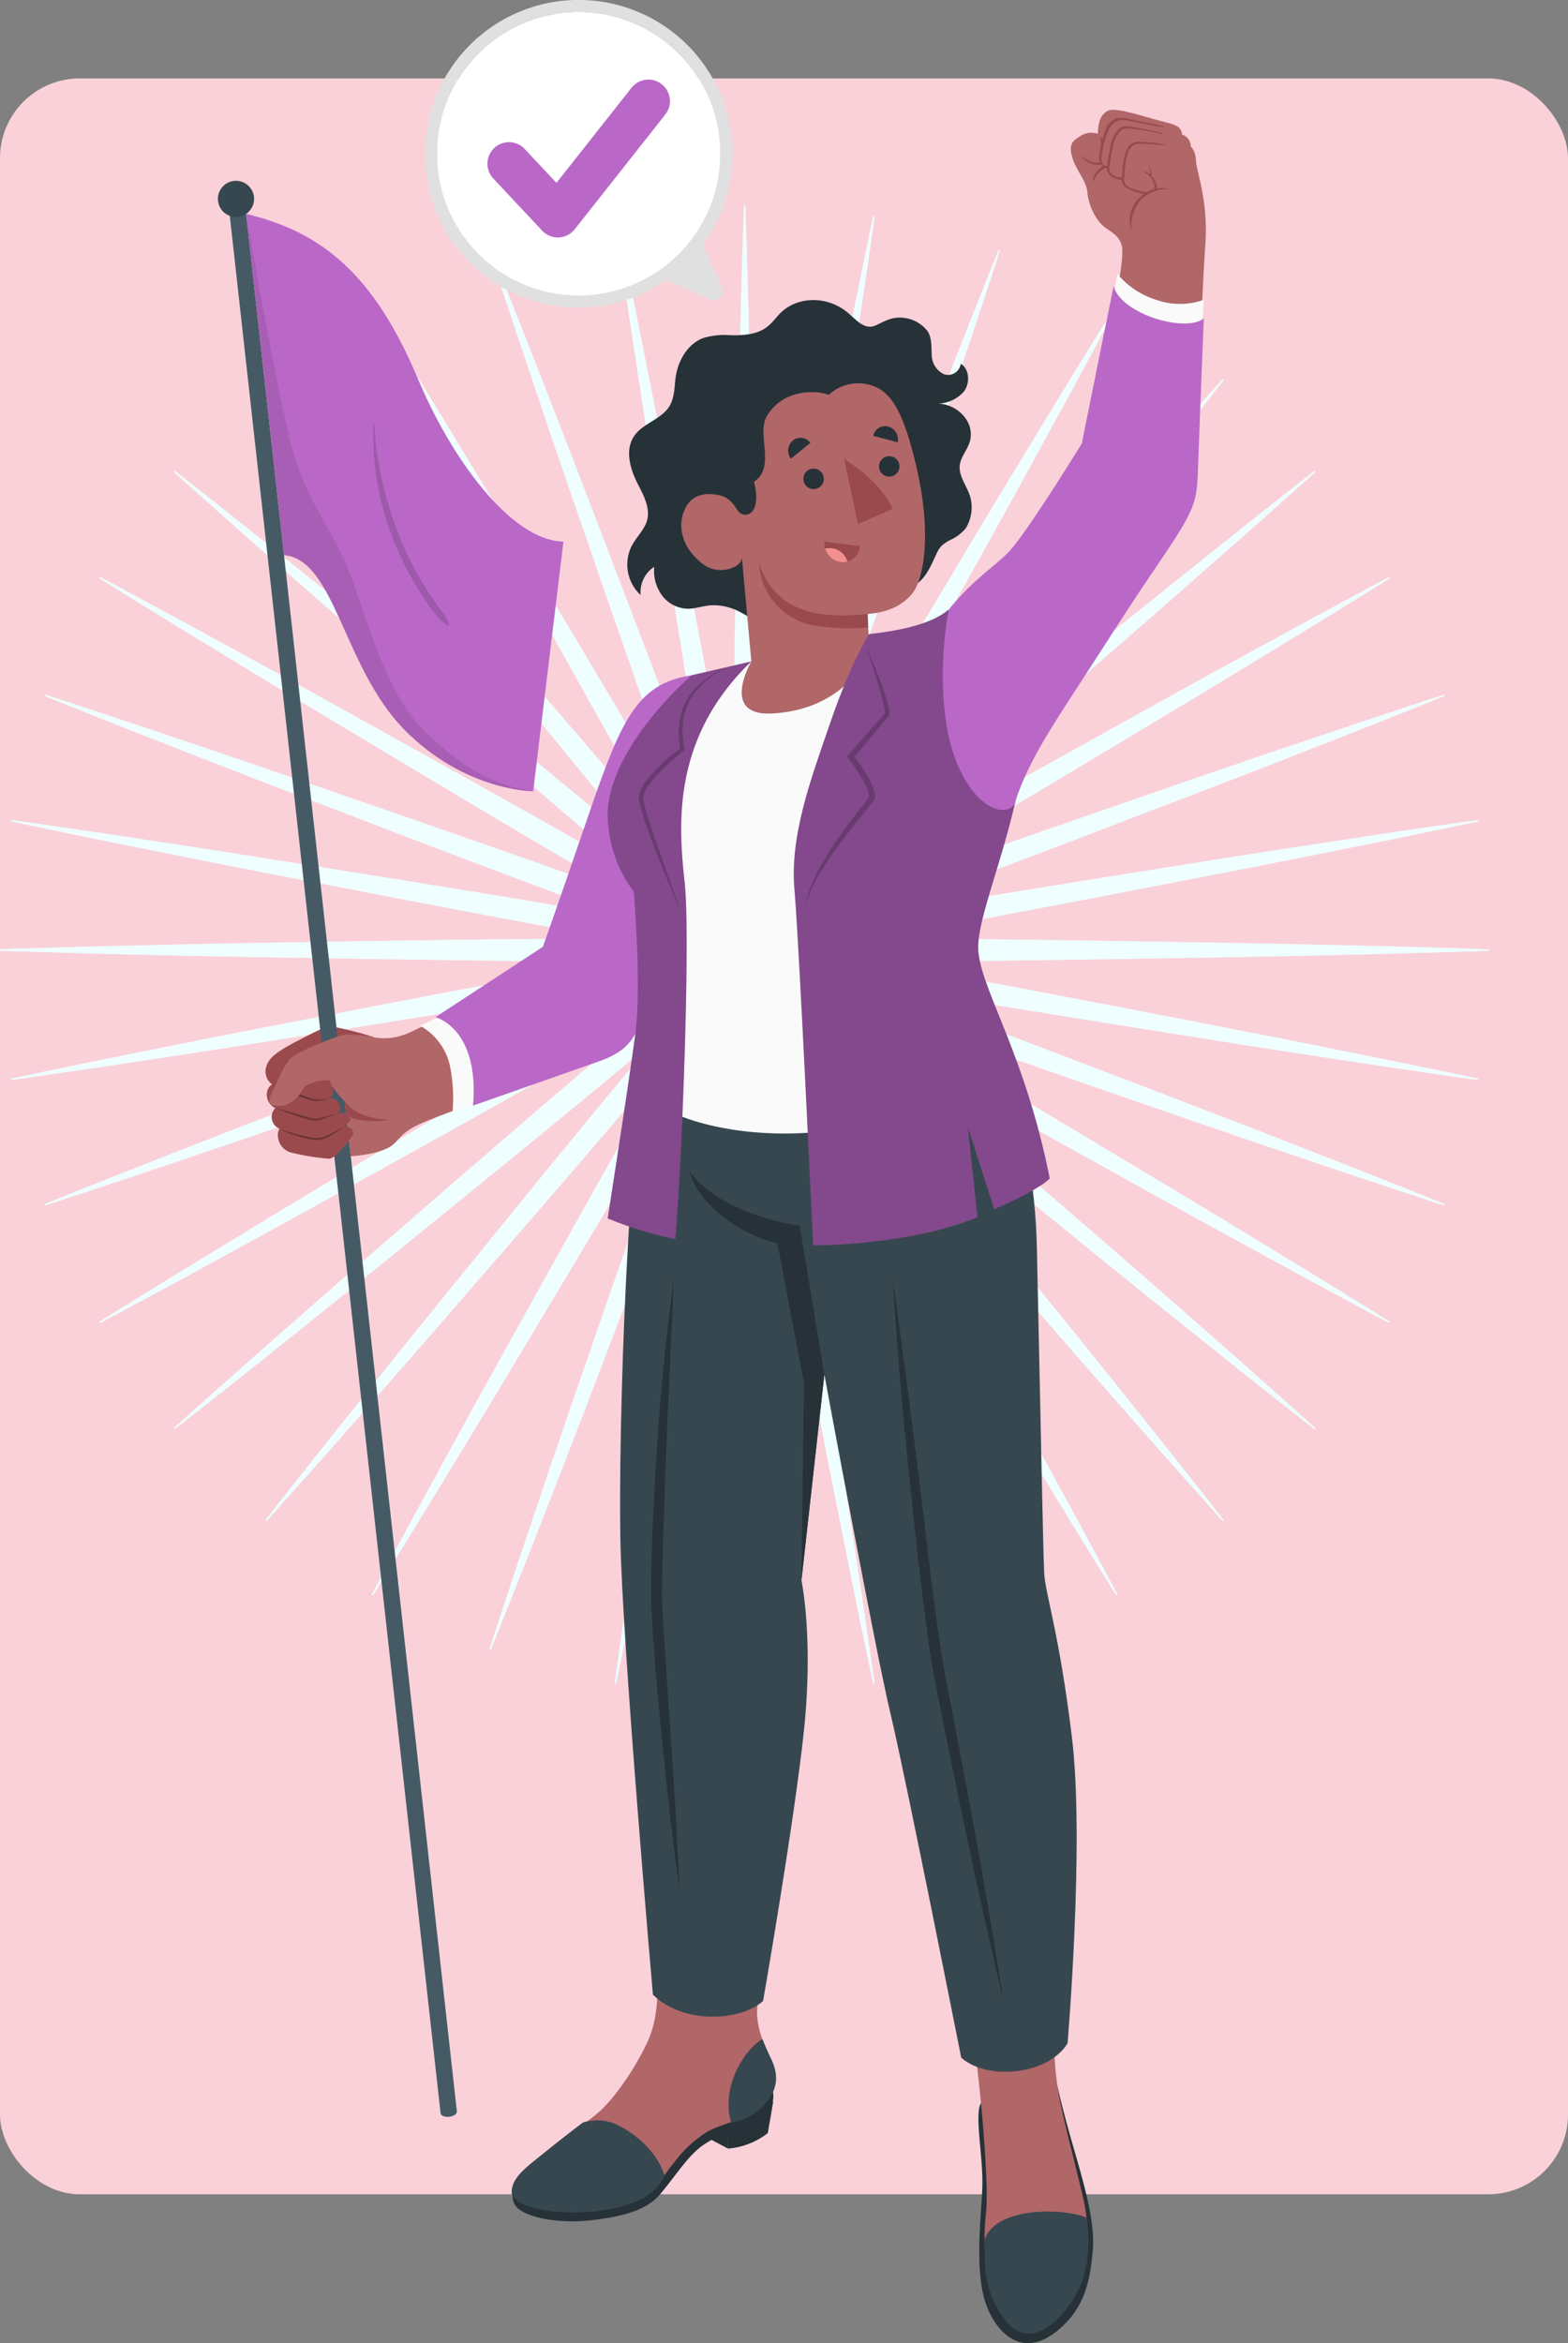 <svg xmlns="http://www.w3.org/2000/svg" xmlns:xlink="http://www.w3.org/1999/xlink" width="295" height="440.755" viewBox="0 0 295 440.755">
  <rect x="0" y="0" width="295" height="440.755" fill="#808080" stroke="none"/>
  <defs>
    <clipPath id="clip-path">
      <rect id="Rectángulo_345720" data-name="Rectángulo 345720" width="280.179" height="280.179" fill="#effefe"/>
    </clipPath>
    <clipPath id="clip-path-2">
      <rect id="Rectángulo_345723" data-name="Rectángulo 345723" width="14.301" height="38.032" fill="none"/>
    </clipPath>
    <clipPath id="clip-path-3">
      <rect id="Rectángulo_345724" data-name="Rectángulo 345724" width="54.016" height="108.62" fill="none"/>
    </clipPath>
    <clipPath id="clip-path-4">
      <rect id="Rectángulo_345725" data-name="Rectángulo 345725" width="12.256" height="2.666" fill="none"/>
    </clipPath>
    <clipPath id="clip-path-5">
      <rect id="Rectángulo_345726" data-name="Rectángulo 345726" width="11.556" height="2.353" fill="none"/>
    </clipPath>
    <clipPath id="clip-path-6">
      <rect id="Rectángulo_345727" data-name="Rectángulo 345727" width="10.745" height="3.144" fill="none"/>
    </clipPath>
    <clipPath id="clip-path-7">
      <rect id="Rectángulo_345728" data-name="Rectángulo 345728" width="27.028" height="108.631" fill="none"/>
    </clipPath>
    <clipPath id="clip-path-8">
      <rect id="Rectángulo_345729" data-name="Rectángulo 345729" width="16.331" height="45.588" fill="none"/>
    </clipPath>
    <clipPath id="clip-path-9">
      <rect id="Rectángulo_345730" data-name="Rectángulo 345730" width="48.156" height="119.552" fill="none"/>
    </clipPath>
    <clipPath id="clip-path-10">
      <rect id="Rectángulo_345731" data-name="Rectángulo 345731" width="15.667" height="48.661" fill="none"/>
    </clipPath>
  </defs>
  <g id="Grupo_988636" data-name="Grupo 988636" transform="translate(-180 -10206.245)">
    <rect id="Rectángulo_345204" data-name="Rectángulo 345204" width="295" height="398" rx="15" transform="translate(180 10221)" fill="#fad1d9"/>
    <path id="Trazado_741946" data-name="Trazado 741946" d="M168.192,140.089a20.626,20.626,0,0,1-1.4-8.756l-.1-8.756c-.1-5.837-.06-11.674-.061-17.511.057-11.674.24-23.349.408-35.023.21-11.674.352-23.348.618-35.022l.409-17.511c.181-5.837.32-11.674.537-17.511h.258c.218,5.837.357,11.674.537,17.511l.409,17.511c.266,11.674.408,23.348.618,35.022.169,11.674.351,23.349.408,35.023,0,5.837.038,11.674-.061,17.511l-.1,8.756a20.627,20.627,0,0,1-1.4,8.756Z" transform="translate(151.362 10244.862)" fill="#effefe"/>
    <path id="Trazado_741947" data-name="Trazado 741947" d="M163.563,140.619a20.615,20.615,0,0,1-2.9-8.379l-1.621-8.605c-1.111-5.731-2.087-11.486-3.1-17.234-1.97-11.507-3.818-23.035-5.679-34.562-1.82-11.533-3.708-23.055-5.472-34.6l-2.638-17.316c-.836-5.78-1.713-11.552-2.512-17.338l.255-.046c1.227,5.711,2.378,11.435,3.569,17.152L146.9,36.868c2.29,11.45,4.456,22.922,6.69,34.383,2.194,11.468,4.4,22.932,6.484,34.419,1.013,5.749,2.065,11.49,2.98,17.256l1.419,8.64a20.616,20.616,0,0,1,.138,8.867Z" transform="translate(156 10244.426)" fill="#effefe"/>
    <path id="Trazado_741948" data-name="Trazado 741948" d="M158.694,142.016a20.627,20.627,0,0,1-4.314-7.748l-3.091-8.193c-2.09-5.451-4.05-10.949-6.047-16.434-3.939-10.989-7.76-22.022-11.595-33.049-3.8-11.042-7.654-22.061-11.4-33.122l-5.6-16.6c-1.828-5.547-3.693-11.079-5.485-16.639l.243-.089C113.6,15.559,115.732,21,117.9,26.42l6.374,16.315c4.242,10.879,8.369,21.8,12.559,32.7,4.151,10.912,8.315,21.82,12.362,32.77,1.995,5.485,4.029,10.957,5.931,16.476l2.9,8.262a20.631,20.631,0,0,1,1.676,8.708Z" transform="translate(160.894 10243.118)" fill="#effefe"/>
    <path id="Trazado_741949" data-name="Trazado 741949" d="M154.141,144.238a20.629,20.629,0,0,1-5.593-6.881l-4.466-7.532c-3.005-5.005-5.89-10.079-8.809-15.134-5.788-10.139-11.467-20.34-17.158-30.535-5.655-10.216-11.369-20.4-16.976-30.64l-8.4-15.369C89.976,33,87.177,27.878,84.447,22.715l.224-.13c3.107,4.946,6.146,9.932,9.22,14.9L103,52.443c6.068,9.976,12.028,20.016,18.046,30.021,5.983,10.025,11.978,20.045,17.865,30.126,2.918,5.055,5.871,10.091,8.7,15.2l4.29,7.633a20.632,20.632,0,0,1,3.163,8.285Z" transform="translate(165.485 10240.98)" fill="#effefe"/>
    <path id="Trazado_741950" data-name="Trazado 741950" d="M150.046,147.218a20.631,20.631,0,0,1-6.7-5.805l-5.707-6.642c-3.828-4.407-7.551-8.9-11.3-13.375-7.461-8.979-14.824-18.04-22.2-27.091C96.791,85.227,89.4,76.193,82.1,67.079L71.153,53.4c-3.614-4.587-7.259-9.148-10.845-13.759l.2-.166c3.919,4.332,7.778,8.713,11.667,13.069L83.743,65.7c7.708,8.771,15.321,17.623,22.986,26.431,7.633,8.834,15.276,17.661,22.825,26.566,3.751,4.472,7.533,8.918,11.209,13.454l5.55,6.772a20.624,20.624,0,0,1,4.552,7.61Z" transform="translate(169.634 10238.077)" fill="#effefe"/>
    <path id="Trazado_741951" data-name="Trazado 741951" d="M146.531,150.865a20.621,20.621,0,0,1-7.61-4.553l-6.772-5.549c-4.536-3.676-8.983-7.458-13.454-11.209-8.906-7.547-17.731-15.192-26.566-22.825C83.321,99.063,74.468,91.451,65.7,83.743L52.545,72.173c-4.356-3.89-8.738-7.748-13.069-11.667l.166-.2c4.612,3.585,9.172,7.23,13.76,10.845L67.08,82.1c9.113,7.3,18.147,14.7,27.226,22.038,9.051,7.375,18.111,14.739,27.091,22.2,4.471,3.752,8.967,7.475,13.374,11.3l6.642,5.706a20.622,20.622,0,0,1,5.805,6.7Z" transform="translate(173.215 10234.497)" fill="#effefe"/>
    <path id="Trazado_741952" data-name="Trazado 741952" d="M143.7,155.068a20.611,20.611,0,0,1-8.284-3.163l-7.634-4.289c-5.1-2.832-10.14-5.784-15.2-8.7-10.081-5.886-20.1-11.882-30.125-17.864C72.459,115.03,62.419,109.07,52.443,103L37.482,93.893c-4.965-3.075-9.951-6.114-14.9-9.222l.13-.223c5.163,2.729,10.289,5.528,15.433,8.29l15.37,8.4c10.243,5.606,20.425,11.32,30.64,16.976,10.194,5.692,20.4,11.37,30.535,17.158,5.055,2.919,10.129,5.8,15.134,8.809l7.532,4.466a20.629,20.629,0,0,1,6.881,5.593Z" transform="translate(176.118 10230.348)" fill="#effefe"/>
    <path id="Trazado_741953" data-name="Trazado 741953" d="M141.651,159.7a20.63,20.63,0,0,1-8.708-1.676l-8.262-2.9c-5.519-1.9-10.991-3.935-16.476-5.931-10.951-4.047-21.858-8.212-32.77-12.362-10.9-4.19-21.82-8.317-32.7-12.559L26.42,117.9C21,115.732,15.559,113.6,10.149,111.4l.089-.243c5.559,1.792,11.092,3.658,16.639,5.485l16.595,5.6c11.061,3.743,22.08,7.6,33.122,11.4,11.027,3.835,22.059,7.656,33.049,11.595,5.485,2,10.983,3.957,16.434,6.047l8.193,3.091a20.614,20.614,0,0,1,7.748,4.313Z" transform="translate(178.256 10225.756)" fill="#effefe"/>
    <path id="Trazado_741954" data-name="Trazado 741954" d="M140.433,164.616a20.616,20.616,0,0,1-8.867-.138l-8.64-1.419c-5.766-.916-11.508-1.968-17.256-2.98-11.487-2.084-22.951-4.291-34.419-6.483-11.46-2.234-22.932-4.4-34.383-6.691L19.694,143.46c-5.717-1.191-11.441-2.341-17.152-3.569l.046-.255c5.786.8,11.559,1.675,17.338,2.512l17.316,2.638c11.543,1.765,23.065,3.652,34.6,5.472,11.527,1.862,23.055,3.709,34.562,5.679,5.748,1.014,11.5,1.99,17.234,3.1l8.605,1.621a20.61,20.61,0,0,1,8.379,2.9Z" transform="translate(179.563 10220.862)" fill="#effefe"/>
    <path id="Trazado_741955" data-name="Trazado 741955" d="M140.089,169.262a20.627,20.627,0,0,1-8.756,1.4l-8.756.1c-5.837.1-11.674.061-17.511.061-11.675-.057-23.349-.24-35.023-.408-11.674-.21-23.348-.352-35.022-.618l-17.511-.409c-5.836-.181-11.674-.32-17.51-.537V168.6c5.836-.218,11.674-.357,17.51-.537l17.511-.408c11.674-.267,23.348-.408,35.022-.619,11.674-.168,23.348-.351,35.023-.408,5.837,0,11.674-.038,17.511.061l8.756.1a20.626,20.626,0,0,1,8.756,1.4Z" transform="translate(180 10216.225)" fill="#effefe"/>
    <path id="Trazado_741956" data-name="Trazado 741956" d="M140.619,169.493a20.627,20.627,0,0,1-8.379,2.9l-8.605,1.621c-5.731,1.112-11.486,2.088-17.234,3.1-11.507,1.97-23.035,3.818-34.562,5.679-11.533,1.82-23.054,3.708-34.6,5.472l-17.316,2.638c-5.78.836-11.552,1.713-17.338,2.512l-.046-.255c5.711-1.228,11.436-2.378,17.152-3.569l17.174-3.443c11.45-2.29,22.922-4.457,34.383-6.691,11.468-2.193,22.932-4.4,34.419-6.483,5.749-1.013,11.49-2.064,17.256-2.98l8.64-1.419a20.616,20.616,0,0,1,8.867-.138Z" transform="translate(179.563 10215.985)" fill="#effefe"/>
    <path id="Trazado_741957" data-name="Trazado 741957" d="M142.016,169.556a20.631,20.631,0,0,1-7.747,4.314l-8.193,3.091c-5.451,2.09-10.949,4.05-16.434,6.047-10.989,3.939-22.022,7.759-33.049,11.595-11.042,3.8-22.061,7.654-33.122,11.4l-16.6,5.6c-5.547,1.828-11.079,3.693-16.639,5.485l-.089-.243c5.411-2.2,10.848-4.328,16.272-6.493l16.315-6.374c10.879-4.242,21.8-8.369,32.7-12.559,10.912-4.151,21.82-8.315,32.77-12.362,5.485-2,10.957-4.029,16.476-5.931l8.263-2.9a20.624,20.624,0,0,1,8.707-1.676Z" transform="translate(178.256 10215.897)" fill="#effefe"/>
    <path id="Trazado_741958" data-name="Trazado 741958" d="M144.238,169.533a20.628,20.628,0,0,1-6.881,5.593l-7.532,4.466c-5.005,3.005-10.08,5.89-15.134,8.81-10.139,5.787-20.34,11.466-30.535,17.157-10.216,5.655-20.4,11.369-30.64,16.976l-15.37,8.4C33,233.7,27.878,236.5,22.714,239.226L22.585,239c4.946-3.107,9.932-6.146,14.9-9.22l14.961-9.11c9.976-6.068,20.016-12.028,30.021-18.046,10.025-5.983,20.045-11.978,30.125-17.865,5.056-2.917,10.091-5.871,15.2-8.7l7.634-4.29a20.632,20.632,0,0,1,8.285-3.163Z" transform="translate(176.118 10215.883)" fill="#effefe"/>
    <path id="Trazado_741959" data-name="Trazado 741959" d="M147.218,169.49a20.622,20.622,0,0,1-5.805,6.7l-6.642,5.707c-4.407,3.828-8.9,7.551-13.374,11.3-8.98,7.46-18.041,14.824-27.092,22.2-9.078,7.343-18.112,14.738-27.225,22.038L53.4,248.382c-4.588,3.614-9.148,7.259-13.76,10.845l-.166-.2c4.332-3.919,8.713-7.778,13.069-11.667L65.7,235.793c8.771-7.708,17.623-15.321,26.431-22.986,8.835-7.633,17.661-15.276,26.566-22.825,4.472-3.751,8.919-7.533,13.454-11.209l6.772-5.55a20.643,20.643,0,0,1,7.61-4.553Z" transform="translate(173.215 10215.871)" fill="#effefe"/>
    <path id="Trazado_741960" data-name="Trazado 741960" d="M150.865,169.437a20.612,20.612,0,0,1-4.553,7.609l-5.549,6.773c-3.676,4.536-7.457,8.983-11.209,13.454-7.548,8.906-15.193,17.732-22.825,26.567-7.666,8.807-15.278,17.659-22.986,26.431L72.174,263.422c-3.891,4.356-7.749,8.737-11.667,13.069l-.2-.167c3.586-4.611,7.23-9.172,10.845-13.759L82.1,248.888c7.3-9.113,14.7-18.148,22.038-27.226,7.375-9.051,14.739-18.111,22.2-27.091,3.752-4.471,7.475-8.968,11.3-13.375l5.706-6.641a20.615,20.615,0,0,1,6.7-5.805Z" transform="translate(169.634 10215.857)" fill="#effefe"/>
    <path id="Trazado_741961" data-name="Trazado 741961" d="M155.068,169.377a20.619,20.619,0,0,1-3.163,8.285l-4.289,7.634c-2.832,5.1-5.784,10.14-8.7,15.2-5.886,10.081-11.882,20.1-17.864,30.126-6.02,10-11.98,20.044-18.047,30.02L93.893,275.6c-3.075,4.965-6.114,9.951-9.221,14.9l-.224-.13c2.729-5.163,5.528-10.288,8.29-15.433l8.4-15.37c5.606-10.243,11.32-20.424,16.976-30.64,5.692-10.194,11.37-20.4,17.158-30.534,2.919-5.055,5.8-10.129,8.809-15.134l4.466-7.532a20.629,20.629,0,0,1,5.593-6.881Z" transform="translate(165.485 10215.842)" fill="#effefe"/>
    <path id="Trazado_741962" data-name="Trazado 741962" d="M159.7,169.31a20.618,20.618,0,0,1-1.676,8.708l-2.9,8.262c-1.9,5.519-3.935,10.991-5.931,16.476-4.047,10.95-8.212,21.858-12.362,32.77-4.19,10.9-8.317,21.82-12.559,32.7L117.9,284.541c-2.166,5.424-4.293,10.861-6.494,16.272l-.243-.089c1.792-5.559,3.658-11.092,5.485-16.639l5.6-16.595c3.743-11.061,7.6-22.08,11.4-33.122,3.835-11.027,7.656-22.059,11.6-33.049,2-5.485,3.957-10.983,6.047-16.434l3.091-8.193a20.614,20.614,0,0,1,4.313-7.748Z" transform="translate(160.894 10215.824)" fill="#effefe"/>
    <path id="Trazado_741963" data-name="Trazado 741963" d="M164.616,169.238a20.612,20.612,0,0,1-.138,8.866l-1.419,8.641c-.916,5.766-1.968,11.508-2.98,17.256-2.084,11.487-4.29,22.952-6.483,34.42-2.234,11.46-4.4,22.932-6.691,34.383l-3.443,17.174c-1.191,5.717-2.341,11.441-3.569,17.151l-.255-.045c.8-5.786,1.675-11.559,2.512-17.338l2.638-17.316c1.765-11.543,3.652-23.065,5.472-34.6,1.862-11.526,3.709-23.054,5.679-34.561,1.014-5.748,1.99-11.5,3.1-17.235l1.621-8.6a20.627,20.627,0,0,1,2.9-8.379Z" transform="translate(156 10215.806)" fill="#effefe"/>
    <path id="Trazado_741964" data-name="Trazado 741964" d="M169.262,169.165a20.627,20.627,0,0,1,1.4,8.756l.1,8.756c.1,5.837.061,11.674.061,17.511-.057,11.675-.239,23.349-.408,35.023-.21,11.674-.352,23.348-.618,35.022l-.409,17.511c-.181,5.837-.32,11.674-.537,17.511H168.6c-.218-5.837-.357-11.674-.537-17.511l-.408-17.511c-.267-11.674-.408-23.348-.619-35.022-.168-11.674-.351-23.348-.408-35.023,0-5.837-.038-11.674.061-17.511l.1-8.756a20.626,20.626,0,0,1,1.4-8.756Z" transform="translate(151.362 10215.786)" fill="#effefe"/>
    <path id="Trazado_741965" data-name="Trazado 741965" d="M169.493,169.053a20.615,20.615,0,0,1,2.9,8.379l1.621,8.605c1.111,5.731,2.087,11.486,3.1,17.234,1.97,11.507,3.818,23.036,5.679,34.562,1.82,11.533,3.708,23.055,5.472,34.6l2.638,17.316c.836,5.78,1.713,11.552,2.512,17.338l-.255.046c-1.227-5.711-2.378-11.435-3.569-17.152L186.152,272.8c-2.29-11.45-4.456-22.922-6.69-34.383-2.194-11.468-4.4-22.932-6.484-34.419-1.013-5.749-2.064-11.49-2.98-17.256l-1.419-8.641a20.616,20.616,0,0,1-.138-8.867Z" transform="translate(151.123 10215.806)" fill="#effefe"/>
    <path id="Trazado_741966" data-name="Trazado 741966" d="M169.556,168.944a20.628,20.628,0,0,1,4.314,7.748l3.091,8.193c2.09,5.451,4.05,10.949,6.047,16.434,3.939,10.989,7.759,22.022,11.595,33.049,3.8,11.042,7.655,22.061,11.4,33.122l5.6,16.6c1.827,5.547,3.693,11.079,5.485,16.639l-.243.089c-2.2-5.411-4.328-10.848-6.493-16.272l-6.374-16.315c-4.242-10.879-8.369-21.8-12.559-32.7-4.151-10.912-8.315-21.82-12.361-32.77-2-5.485-4.03-10.957-5.932-16.476l-2.9-8.262a20.63,20.63,0,0,1-1.676-8.708Z" transform="translate(151.036 10215.824)" fill="#effefe"/>
    <path id="Trazado_741967" data-name="Trazado 741967" d="M169.533,168.842a20.63,20.63,0,0,1,5.593,6.881l4.466,7.532c3.005,5,5.89,10.079,8.809,15.134,5.788,10.139,11.467,20.34,17.158,30.534,5.655,10.215,11.369,20.4,16.976,30.64l8.4,15.369c2.763,5.145,5.561,10.27,8.291,15.434l-.224.13c-3.107-4.946-6.146-9.932-9.22-14.9l-9.11-14.961c-6.068-9.976-12.028-20.016-18.046-30.021-5.983-10.026-11.978-20.045-17.865-30.126-2.918-5.055-5.871-10.091-8.7-15.2l-4.29-7.634a20.623,20.623,0,0,1-3.163-8.284Z" transform="translate(151.02 10215.842)" fill="#effefe"/>
    <path id="Trazado_741968" data-name="Trazado 741968" d="M169.49,168.75a20.631,20.631,0,0,1,6.7,5.805L181.9,181.2c3.828,4.407,7.551,8.9,11.3,13.375,7.461,8.979,14.824,18.04,22.2,27.091,7.343,9.078,14.738,18.112,22.038,27.226l10.943,13.677c3.614,4.587,7.259,9.147,10.845,13.759l-.2.166c-3.919-4.332-7.778-8.714-11.667-13.069l-11.569-13.151c-7.708-8.771-15.321-17.623-22.986-26.431-7.633-8.834-15.276-17.661-22.825-26.566-3.751-4.472-7.533-8.918-11.209-13.454l-5.55-6.772a20.631,20.631,0,0,1-4.552-7.61Z" transform="translate(151.009 10215.857)" fill="#effefe"/>
    <path id="Trazado_741969" data-name="Trazado 741969" d="M169.437,168.67a20.621,20.621,0,0,1,7.61,4.553l6.772,5.549c4.536,3.676,8.983,7.457,13.454,11.209,8.906,7.547,17.731,15.192,26.566,22.825,8.807,7.665,17.66,15.277,26.431,22.985l13.151,11.57c4.356,3.89,8.737,7.748,13.069,11.667l-.166.2c-4.612-3.585-9.172-7.23-13.76-10.844L248.888,237.44c-9.113-7.3-18.147-14.7-27.226-22.039-9.051-7.374-18.111-14.739-27.091-22.2-4.471-3.753-8.967-7.475-13.374-11.3l-6.642-5.707a20.622,20.622,0,0,1-5.805-6.7Z" transform="translate(150.995 10215.871)" fill="#effefe"/>
    <path id="Trazado_741970" data-name="Trazado 741970" d="M169.377,168.606a20.619,20.619,0,0,1,8.285,3.163l7.634,4.289c5.1,2.832,10.14,5.784,15.2,8.7,10.081,5.886,20.1,11.882,30.125,17.864,10.005,6.02,20.045,11.98,30.021,18.047l14.961,9.109c4.965,3.075,9.951,6.114,14.9,9.221l-.13.224c-5.163-2.729-10.289-5.528-15.433-8.29l-15.37-8.4c-10.243-5.606-20.425-11.32-30.64-16.976-10.194-5.692-20.4-11.37-30.534-17.158-5.055-2.919-10.129-5.8-15.134-8.809l-7.532-4.466a20.63,20.63,0,0,1-6.881-5.593Z" transform="translate(150.98 10215.883)" fill="#effefe"/>
    <path id="Trazado_741971" data-name="Trazado 741971" d="M169.31,168.551a20.63,20.63,0,0,1,8.708,1.676l8.262,2.9c5.519,1.9,10.991,3.935,16.476,5.931,10.95,4.047,21.858,8.212,32.77,12.362,10.9,4.19,21.82,8.317,32.7,12.559l16.315,6.374c5.424,2.166,10.862,4.292,16.272,6.493l-.089.243c-5.559-1.792-11.092-3.658-16.639-5.485L267.49,206c-11.061-3.743-22.08-7.6-33.122-11.4-11.027-3.835-22.059-7.656-33.049-11.595-5.485-2-10.983-3.957-16.434-6.047l-8.193-3.091a20.62,20.62,0,0,1-7.748-4.313Z" transform="translate(150.962 10215.897)" fill="#effefe"/>
    <path id="Trazado_741972" data-name="Trazado 741972" d="M169.238,168.439a20.616,20.616,0,0,1,8.867.138l8.64,1.42c5.766.915,11.508,1.967,17.256,2.98,11.487,2.084,22.951,4.291,34.419,6.483,11.46,2.234,22.932,4.4,34.383,6.691l17.174,3.443c5.717,1.191,11.441,2.342,17.152,3.569l-.046.255c-5.786-.8-11.558-1.675-17.338-2.512l-17.316-2.638c-11.543-1.765-23.064-3.652-34.6-5.472-11.527-1.862-23.055-3.709-34.562-5.679-5.748-1.014-11.5-1.99-17.234-3.1l-8.605-1.621a20.615,20.615,0,0,1-8.379-2.9Z" transform="translate(150.943 10215.985)" fill="#effefe"/>
    <path id="Trazado_741973" data-name="Trazado 741973" d="M169.165,168.192a20.637,20.637,0,0,1,8.756-1.4l8.756-.1c5.837-.1,11.674-.061,17.511-.061,11.674.057,23.349.24,35.023.408,11.674.21,23.348.352,35.022.618l17.511.409c5.837.181,11.675.32,17.511.537v.258c-5.836.218-11.674.357-17.511.537l-17.511.408c-11.674.267-23.348.408-35.022.619-11.674.168-23.349.351-35.023.408-5.837,0-11.674.038-17.511-.061l-8.756-.1a20.624,20.624,0,0,1-8.756-1.4Z" transform="translate(150.924 10216.225)" fill="#effefe"/>
    <path id="Trazado_741974" data-name="Trazado 741974" d="M169.053,163.563a20.615,20.615,0,0,1,8.379-2.9l8.605-1.621c5.731-1.112,11.486-2.088,17.234-3.1,11.507-1.971,23.036-3.818,34.562-5.68,11.533-1.82,23.055-3.708,34.6-5.472l17.316-2.638c5.78-.836,11.552-1.713,17.338-2.512l.046.255c-5.711,1.228-11.436,2.378-17.152,3.569L272.8,146.9c-11.45,2.29-22.922,4.457-34.383,6.691-11.468,2.193-22.932,4.4-34.419,6.483-5.749,1.013-11.49,2.065-17.256,2.98l-8.64,1.419a20.616,20.616,0,0,1-8.867.138Z" transform="translate(150.943 10220.862)" fill="#effefe"/>
    <path id="Trazado_741975" data-name="Trazado 741975" d="M168.945,158.693a20.631,20.631,0,0,1,7.747-4.314l8.193-3.091c5.451-2.09,10.949-4.05,16.434-6.047,10.989-3.939,22.022-7.759,33.049-11.595,11.042-3.8,22.06-7.654,33.122-11.4l16.6-5.6c5.547-1.828,11.079-3.693,16.639-5.485l.089.243c-5.411,2.2-10.848,4.328-16.272,6.493l-16.315,6.374c-10.879,4.242-21.8,8.369-32.7,12.559-10.912,4.151-21.82,8.315-32.77,12.362-5.485,2-10.957,4.029-16.476,5.931l-8.263,2.9a20.624,20.624,0,0,1-8.707,1.676Z" transform="translate(150.962 10225.756)" fill="#effefe"/>
    <path id="Trazado_741976" data-name="Trazado 741976" d="M168.842,154.141a20.629,20.629,0,0,1,6.881-5.593l7.532-4.466c5.005-3.005,10.08-5.89,15.134-8.81,10.14-5.787,20.34-11.466,30.534-17.157,10.216-5.655,20.4-11.369,30.64-16.976l15.37-8.4c5.144-2.763,10.27-5.561,15.434-8.291l.129.224c-4.946,3.107-9.932,6.146-14.9,9.22L260.638,103c-9.977,6.068-20.017,12.028-30.022,18.046-10.025,5.983-20.045,11.978-30.125,17.865-5.056,2.917-10.091,5.87-15.2,8.7l-7.634,4.29a20.632,20.632,0,0,1-8.285,3.163Z" transform="translate(150.98 10230.348)" fill="#effefe"/>
    <path id="Trazado_741977" data-name="Trazado 741977" d="M168.75,150.045a20.622,20.622,0,0,1,5.805-6.7l6.642-5.707c4.407-3.828,8.9-7.551,13.374-11.3,8.98-7.46,18.041-14.824,27.092-22.2,9.078-7.343,18.112-14.738,27.225-22.038l13.678-10.943c4.587-3.614,9.148-7.259,13.759-10.845l.166.2c-4.332,3.919-8.714,7.778-13.069,11.667L250.271,83.742c-8.771,7.708-17.623,15.321-26.431,22.986C215,114.361,206.179,122,197.274,129.553c-4.472,3.751-8.919,7.533-13.454,11.209l-6.772,5.55a20.644,20.644,0,0,1-7.61,4.553Z" transform="translate(150.995 10234.497)" fill="#effefe"/>
    <path id="Trazado_741978" data-name="Trazado 741978" d="M168.671,146.531a20.621,20.621,0,0,1,4.553-7.61l5.549-6.772c3.676-4.536,7.457-8.983,11.209-13.454,7.548-8.906,15.193-17.732,22.826-26.567,7.665-8.807,15.277-17.659,22.985-26.431l11.57-13.151c3.89-4.356,7.748-8.738,11.667-13.069l.2.166c-3.586,4.612-7.23,9.172-10.845,13.76L237.44,67.08c-7.3,9.113-14.7,18.148-22.038,27.226-7.375,9.051-14.739,18.111-22.2,27.091-3.752,4.471-7.475,8.967-11.3,13.374l-5.706,6.642a20.615,20.615,0,0,1-6.7,5.805Z" transform="translate(151.009 10238.077)" fill="#effefe"/>
    <path id="Trazado_741979" data-name="Trazado 741979" d="M168.606,143.7a20.62,20.62,0,0,1,3.163-8.285l4.289-7.634c2.832-5.1,5.784-10.14,8.7-15.2,5.886-10.081,11.882-20.1,17.864-30.126,6.02-10,11.98-20.044,18.047-30.021l9.109-14.96c3.075-4.965,6.114-9.951,9.221-14.9l.224.129C236.5,27.878,233.7,33,230.935,38.148l-8.4,15.37c-5.606,10.243-11.32,20.424-16.976,30.64-5.692,10.194-11.37,20.395-17.158,30.535-2.919,5.054-5.8,10.129-8.809,15.134l-4.466,7.532a20.638,20.638,0,0,1-5.593,6.881Z" transform="translate(151.02 10240.98)" fill="#effefe"/>
    <path id="Trazado_741980" data-name="Trazado 741980" d="M168.552,141.65a20.618,20.618,0,0,1,1.676-8.708l2.9-8.262c1.9-5.519,3.935-10.991,5.931-16.476,4.047-10.95,8.212-21.858,12.362-32.77,4.19-10.9,8.317-21.82,12.559-32.7l6.373-16.316c2.166-5.423,4.293-10.86,6.494-16.271l.243.089C215.3,15.8,213.432,21.328,211.6,26.875L206,43.47c-3.742,11.061-7.6,22.08-11.4,33.122-3.835,11.027-7.656,22.059-11.6,33.049-2,5.485-3.957,10.983-6.047,16.434l-3.091,8.193a20.614,20.614,0,0,1-4.313,7.748Z" transform="translate(151.036 10243.118)" fill="#effefe"/>
    <path id="Trazado_741981" data-name="Trazado 741981" d="M168.439,140.433a20.612,20.612,0,0,1,.138-8.866L170,122.927c.916-5.765,1.968-11.508,2.98-17.256,2.084-11.487,4.29-22.952,6.483-34.42,2.234-11.46,4.4-22.932,6.691-34.383L189.6,19.694c1.191-5.717,2.341-11.441,3.569-17.151l.255.045c-.8,5.786-1.675,11.559-2.512,17.338l-2.638,17.316c-1.765,11.543-3.652,23.065-5.472,34.6-1.862,11.526-3.709,23.054-5.679,34.561-1.014,5.749-1.99,11.5-3.1,17.235l-1.621,8.6a20.623,20.623,0,0,1-2.9,8.379Z" transform="translate(151.123 10244.425)" fill="#effefe"/>
    <g id="Grupo_988604" data-name="Grupo 988604" transform="translate(180 10244.862)" opacity="0.85">
      <g id="Grupo_988603" data-name="Grupo 988603">
        <g id="Grupo_988602" data-name="Grupo 988602" clip-path="url(#clip-path)">
          <path id="Trazado_741982" data-name="Trazado 741982" d="M168.192,140.089a20.626,20.626,0,0,1-1.4-8.756l-.1-8.756c-.1-5.837-.06-11.674-.061-17.511.057-11.674.24-23.349.408-35.023.21-11.674.352-23.348.618-35.022l.409-17.511c.181-5.837.32-11.674.537-17.511h.258c.218,5.837.357,11.674.537,17.511l.409,17.511c.266,11.674.408,23.348.618,35.022.169,11.674.351,23.349.408,35.023,0,5.837.038,11.674-.061,17.511l-.1,8.756a20.627,20.627,0,0,1-1.4,8.756Z" transform="translate(-28.638)" fill="#effefe"/>
          <path id="Trazado_741983" data-name="Trazado 741983" d="M163.563,140.619a20.615,20.615,0,0,1-2.9-8.379l-1.621-8.605c-1.111-5.731-2.087-11.486-3.1-17.234-1.97-11.507-3.818-23.035-5.679-34.562-1.82-11.533-3.708-23.055-5.472-34.6l-2.638-17.316c-.836-5.78-1.713-11.552-2.512-17.338l.255-.046c1.227,5.711,2.378,11.435,3.569,17.152L146.9,36.868c2.29,11.45,4.456,22.922,6.69,34.383,2.194,11.468,4.4,22.932,6.484,34.419,1.013,5.749,2.065,11.49,2.98,17.256l1.419,8.64a20.616,20.616,0,0,1,.138,8.867Z" transform="translate(-24 -0.437)" fill="#effefe"/>
          <path id="Trazado_741984" data-name="Trazado 741984" d="M158.694,142.016a20.627,20.627,0,0,1-4.314-7.748l-3.091-8.193c-2.09-5.451-4.05-10.949-6.047-16.434-3.939-10.989-7.76-22.022-11.595-33.049-3.8-11.042-7.654-22.061-11.4-33.122l-5.6-16.6c-1.828-5.547-3.693-11.079-5.485-16.639l.243-.089C113.6,15.559,115.732,21,117.9,26.42l6.374,16.315c4.242,10.879,8.369,21.8,12.559,32.7,4.151,10.912,8.315,21.82,12.362,32.77,1.995,5.485,4.029,10.957,5.931,16.476l2.9,8.262a20.631,20.631,0,0,1,1.676,8.708Z" transform="translate(-19.106 -1.744)" fill="#effefe"/>
          <path id="Trazado_741985" data-name="Trazado 741985" d="M154.141,144.238a20.629,20.629,0,0,1-5.593-6.881l-4.466-7.532c-3.005-5.005-5.89-10.079-8.809-15.134-5.788-10.139-11.467-20.34-17.158-30.535-5.655-10.216-11.369-20.4-16.976-30.64l-8.4-15.369C89.976,33,87.177,27.878,84.447,22.715l.224-.13c3.107,4.946,6.146,9.932,9.22,14.9L103,52.443c6.068,9.976,12.028,20.016,18.046,30.021,5.983,10.025,11.978,20.045,17.865,30.126,2.918,5.055,5.871,10.091,8.7,15.2l4.29,7.633a20.632,20.632,0,0,1,3.163,8.285Z" transform="translate(-14.515 -3.882)" fill="#effefe"/>
          <path id="Trazado_741986" data-name="Trazado 741986" d="M150.046,147.218a20.631,20.631,0,0,1-6.7-5.805l-5.707-6.642c-3.828-4.407-7.551-8.9-11.3-13.375-7.461-8.979-14.824-18.04-22.2-27.091C96.791,85.227,89.4,76.193,82.1,67.079L71.153,53.4c-3.614-4.587-7.259-9.148-10.845-13.759l.2-.166c3.919,4.332,7.778,8.713,11.667,13.069L83.743,65.7c7.708,8.771,15.321,17.623,22.986,26.431,7.633,8.834,15.276,17.661,22.825,26.566,3.751,4.472,7.533,8.918,11.209,13.454l5.55,6.772a20.624,20.624,0,0,1,4.552,7.61Z" transform="translate(-10.366 -6.785)" fill="#effefe"/>
          <path id="Trazado_741987" data-name="Trazado 741987" d="M146.531,150.865a20.621,20.621,0,0,1-7.61-4.553l-6.772-5.549c-4.536-3.676-8.983-7.458-13.454-11.209-8.906-7.547-17.731-15.192-26.566-22.825C83.321,99.063,74.468,91.451,65.7,83.743L52.545,72.173c-4.356-3.89-8.738-7.748-13.069-11.667l.166-.2c4.612,3.585,9.172,7.23,13.76,10.845L67.08,82.1c9.113,7.3,18.147,14.7,27.226,22.038,9.051,7.375,18.111,14.739,27.091,22.2,4.471,3.752,8.967,7.475,13.374,11.3l6.642,5.706a20.622,20.622,0,0,1,5.805,6.7Z" transform="translate(-6.785 -10.366)" fill="#effefe"/>
          <path id="Trazado_741988" data-name="Trazado 741988" d="M143.7,155.068a20.611,20.611,0,0,1-8.284-3.163l-7.634-4.289c-5.1-2.832-10.14-5.784-15.2-8.7-10.081-5.886-20.1-11.882-30.125-17.864C72.459,115.03,62.419,109.07,52.443,103L37.482,93.893c-4.965-3.075-9.951-6.114-14.9-9.222l.13-.223c5.163,2.729,10.289,5.528,15.433,8.29l15.37,8.4c10.243,5.606,20.425,11.32,30.64,16.976,10.194,5.692,20.4,11.37,30.535,17.158,5.055,2.919,10.129,5.8,15.134,8.809l7.532,4.466a20.629,20.629,0,0,1,6.881,5.593Z" transform="translate(-3.882 -14.515)" fill="#effefe"/>
          <path id="Trazado_741989" data-name="Trazado 741989" d="M141.651,159.7a20.63,20.63,0,0,1-8.708-1.676l-8.262-2.9c-5.519-1.9-10.991-3.935-16.476-5.931-10.951-4.047-21.858-8.212-32.77-12.362-10.9-4.19-21.82-8.317-32.7-12.559L26.42,117.9C21,115.732,15.559,113.6,10.149,111.4l.089-.243c5.559,1.792,11.092,3.658,16.639,5.485l16.595,5.6c11.061,3.743,22.08,7.6,33.122,11.4,11.027,3.835,22.059,7.656,33.049,11.595,5.485,2,10.983,3.957,16.434,6.047l8.193,3.091a20.614,20.614,0,0,1,7.748,4.313Z" transform="translate(-1.744 -19.106)" fill="#effefe"/>
          <path id="Trazado_741990" data-name="Trazado 741990" d="M140.433,164.616a20.616,20.616,0,0,1-8.867-.138l-8.64-1.419c-5.766-.916-11.508-1.968-17.256-2.98-11.487-2.084-22.951-4.291-34.419-6.483-11.46-2.234-22.932-4.4-34.383-6.691L19.694,143.46c-5.717-1.191-11.441-2.341-17.152-3.569l.046-.255c5.786.8,11.559,1.675,17.338,2.512l17.316,2.638c11.543,1.765,23.065,3.652,34.6,5.472,11.527,1.862,23.055,3.709,34.562,5.679,5.748,1.014,11.5,1.99,17.234,3.1l8.605,1.621a20.61,20.61,0,0,1,8.379,2.9Z" transform="translate(-0.437 -24)" fill="#effefe"/>
          <path id="Trazado_741991" data-name="Trazado 741991" d="M140.089,169.262a20.627,20.627,0,0,1-8.756,1.4l-8.756.1c-5.837.1-11.674.061-17.511.061-11.675-.057-23.349-.24-35.023-.408-11.674-.21-23.348-.352-35.022-.618l-17.511-.409c-5.836-.181-11.674-.32-17.51-.537V168.6c5.836-.218,11.674-.357,17.51-.537l17.511-.408c11.674-.267,23.348-.408,35.022-.619,11.674-.168,23.348-.351,35.023-.408,5.837,0,11.674-.038,17.511.061l8.756.1a20.626,20.626,0,0,1,8.756,1.4Z" transform="translate(0 -28.638)" fill="#effefe"/>
          <path id="Trazado_741992" data-name="Trazado 741992" d="M140.619,169.493a20.627,20.627,0,0,1-8.379,2.9l-8.605,1.621c-5.731,1.112-11.486,2.088-17.234,3.1-11.507,1.97-23.035,3.818-34.562,5.679-11.533,1.82-23.054,3.708-34.6,5.472l-17.316,2.638c-5.78.836-11.552,1.713-17.338,2.512l-.046-.255c5.711-1.228,11.436-2.378,17.152-3.569l17.174-3.443c11.45-2.29,22.922-4.457,34.383-6.691,11.468-2.193,22.932-4.4,34.419-6.483,5.749-1.013,11.49-2.064,17.256-2.98l8.64-1.419a20.616,20.616,0,0,1,8.867-.138Z" transform="translate(-0.437 -28.877)" fill="#effefe"/>
          <path id="Trazado_741993" data-name="Trazado 741993" d="M142.016,169.556a20.631,20.631,0,0,1-7.747,4.314l-8.193,3.091c-5.451,2.09-10.949,4.05-16.434,6.047-10.989,3.939-22.022,7.759-33.049,11.595-11.042,3.8-22.061,7.654-33.122,11.4l-16.6,5.6c-5.547,1.828-11.079,3.693-16.639,5.485l-.089-.243c5.411-2.2,10.848-4.328,16.272-6.493l16.315-6.374c10.879-4.242,21.8-8.369,32.7-12.559,10.912-4.151,21.82-8.315,32.77-12.362,5.485-2,10.957-4.029,16.476-5.931l8.263-2.9a20.624,20.624,0,0,1,8.707-1.676Z" transform="translate(-1.744 -28.964)" fill="#effefe"/>
          <path id="Trazado_741994" data-name="Trazado 741994" d="M144.238,169.533a20.628,20.628,0,0,1-6.881,5.593l-7.532,4.466c-5.005,3.005-10.08,5.89-15.134,8.81-10.139,5.787-20.34,11.466-30.535,17.157-10.216,5.655-20.4,11.369-30.64,16.976l-15.37,8.4C33,233.7,27.878,236.5,22.714,239.226L22.585,239c4.946-3.107,9.932-6.146,14.9-9.22l14.961-9.11c9.976-6.068,20.016-12.028,30.021-18.046,10.025-5.983,20.045-11.978,30.125-17.865,5.056-2.917,10.091-5.871,15.2-8.7l7.634-4.29a20.632,20.632,0,0,1,8.285-3.163Z" transform="translate(-3.882 -28.98)" fill="#effefe"/>
          <path id="Trazado_741995" data-name="Trazado 741995" d="M147.218,169.49a20.622,20.622,0,0,1-5.805,6.7l-6.642,5.707c-4.407,3.828-8.9,7.551-13.374,11.3-8.98,7.46-18.041,14.824-27.092,22.2-9.078,7.343-18.112,14.738-27.225,22.038L53.4,248.382c-4.588,3.614-9.148,7.259-13.76,10.845l-.166-.2c4.332-3.919,8.713-7.778,13.069-11.667L65.7,235.793c8.771-7.708,17.623-15.321,26.431-22.986,8.835-7.633,17.661-15.276,26.566-22.825,4.472-3.751,8.919-7.533,13.454-11.209l6.772-5.55a20.643,20.643,0,0,1,7.61-4.553Z" transform="translate(-6.785 -28.991)" fill="#effefe"/>
          <path id="Trazado_741996" data-name="Trazado 741996" d="M150.865,169.437a20.612,20.612,0,0,1-4.553,7.609l-5.549,6.773c-3.676,4.536-7.457,8.983-11.209,13.454-7.548,8.906-15.193,17.732-22.825,26.567-7.666,8.807-15.278,17.659-22.986,26.431L72.174,263.422c-3.891,4.356-7.749,8.737-11.667,13.069l-.2-.167c3.586-4.611,7.23-9.172,10.845-13.759L82.1,248.888c7.3-9.113,14.7-18.148,22.038-27.226,7.375-9.051,14.739-18.111,22.2-27.091,3.752-4.471,7.475-8.968,11.3-13.375l5.706-6.641a20.615,20.615,0,0,1,6.7-5.805Z" transform="translate(-10.366 -29.005)" fill="#effefe"/>
          <path id="Trazado_741997" data-name="Trazado 741997" d="M155.068,169.377a20.619,20.619,0,0,1-3.163,8.285l-4.289,7.634c-2.832,5.1-5.784,10.14-8.7,15.2-5.886,10.081-11.882,20.1-17.864,30.126-6.02,10-11.98,20.044-18.047,30.02L93.893,275.6c-3.075,4.965-6.114,9.951-9.221,14.9l-.224-.13c2.729-5.163,5.528-10.288,8.29-15.433l8.4-15.37c5.606-10.243,11.32-20.424,16.976-30.64,5.692-10.194,11.37-20.4,17.158-30.534,2.919-5.055,5.8-10.129,8.809-15.134l4.466-7.532a20.629,20.629,0,0,1,5.593-6.881Z" transform="translate(-14.515 -29.02)" fill="#effefe"/>
          <path id="Trazado_741998" data-name="Trazado 741998" d="M159.7,169.31a20.618,20.618,0,0,1-1.676,8.708l-2.9,8.262c-1.9,5.519-3.935,10.991-5.931,16.476-4.047,10.95-8.212,21.858-12.362,32.77-4.19,10.9-8.317,21.82-12.559,32.7L117.9,284.541c-2.166,5.424-4.293,10.861-6.494,16.272l-.243-.089c1.792-5.559,3.658-11.092,5.485-16.639l5.6-16.595c3.743-11.061,7.6-22.08,11.4-33.122,3.835-11.027,7.656-22.059,11.6-33.049,2-5.485,3.957-10.983,6.047-16.434l3.091-8.193a20.614,20.614,0,0,1,4.313-7.748Z" transform="translate(-19.106 -29.038)" fill="#effefe"/>
          <path id="Trazado_741999" data-name="Trazado 741999" d="M164.616,169.238a20.612,20.612,0,0,1-.138,8.866l-1.419,8.641c-.916,5.766-1.968,11.508-2.98,17.256-2.084,11.487-4.29,22.952-6.483,34.42-2.234,11.46-4.4,22.932-6.691,34.383l-3.443,17.174c-1.191,5.717-2.341,11.441-3.569,17.151l-.255-.045c.8-5.786,1.675-11.559,2.512-17.338l2.638-17.316c1.765-11.543,3.652-23.065,5.472-34.6,1.862-11.526,3.709-23.054,5.679-34.561,1.014-5.748,1.99-11.5,3.1-17.235l1.621-8.6a20.627,20.627,0,0,1,2.9-8.379Z" transform="translate(-24 -29.057)" fill="#effefe"/>
          <path id="Trazado_742000" data-name="Trazado 742000" d="M169.262,169.165a20.627,20.627,0,0,1,1.4,8.756l.1,8.756c.1,5.837.061,11.674.061,17.511-.057,11.675-.239,23.349-.408,35.023-.21,11.674-.352,23.348-.618,35.022l-.409,17.511c-.181,5.837-.32,11.674-.537,17.511H168.6c-.218-5.837-.357-11.674-.537-17.511l-.408-17.511c-.267-11.674-.408-23.348-.619-35.022-.168-11.674-.351-23.348-.408-35.023,0-5.837-.038-11.674.061-17.511l.1-8.756a20.626,20.626,0,0,1,1.4-8.756Z" transform="translate(-28.638 -29.076)" fill="#effefe"/>
          <path id="Trazado_742001" data-name="Trazado 742001" d="M169.493,169.053a20.615,20.615,0,0,1,2.9,8.379l1.621,8.605c1.111,5.731,2.087,11.486,3.1,17.234,1.97,11.507,3.818,23.036,5.679,34.562,1.82,11.533,3.708,23.055,5.472,34.6l2.638,17.316c.836,5.78,1.713,11.552,2.512,17.338l-.255.046c-1.227-5.711-2.378-11.435-3.569-17.152L186.152,272.8c-2.29-11.45-4.456-22.922-6.69-34.383-2.194-11.468-4.4-22.932-6.484-34.419-1.013-5.749-2.064-11.49-2.98-17.256l-1.419-8.641a20.616,20.616,0,0,1-.138-8.867Z" transform="translate(-28.877 -29.057)" fill="#effefe"/>
          <path id="Trazado_742002" data-name="Trazado 742002" d="M169.556,168.944a20.628,20.628,0,0,1,4.314,7.748l3.091,8.193c2.09,5.451,4.05,10.949,6.047,16.434,3.939,10.989,7.759,22.022,11.595,33.049,3.8,11.042,7.655,22.061,11.4,33.122l5.6,16.6c1.827,5.547,3.693,11.079,5.485,16.639l-.243.089c-2.2-5.411-4.328-10.848-6.493-16.272l-6.374-16.315c-4.242-10.879-8.369-21.8-12.559-32.7-4.151-10.912-8.315-21.82-12.361-32.77-2-5.485-4.03-10.957-5.932-16.476l-2.9-8.262a20.63,20.63,0,0,1-1.676-8.708Z" transform="translate(-28.964 -29.038)" fill="#effefe"/>
          <path id="Trazado_742003" data-name="Trazado 742003" d="M169.533,168.842a20.63,20.63,0,0,1,5.593,6.881l4.466,7.532c3.005,5,5.89,10.079,8.809,15.134,5.788,10.139,11.467,20.34,17.158,30.534,5.655,10.215,11.369,20.4,16.976,30.64l8.4,15.369c2.763,5.145,5.561,10.27,8.291,15.434l-.224.13c-3.107-4.946-6.146-9.932-9.22-14.9l-9.11-14.961c-6.068-9.976-12.028-20.016-18.046-30.021-5.983-10.026-11.978-20.045-17.865-30.126-2.918-5.055-5.871-10.091-8.7-15.2l-4.29-7.634a20.623,20.623,0,0,1-3.163-8.284Z" transform="translate(-28.98 -29.02)" fill="#effefe"/>
          <path id="Trazado_742004" data-name="Trazado 742004" d="M169.49,168.75a20.631,20.631,0,0,1,6.7,5.805L181.9,181.2c3.828,4.407,7.551,8.9,11.3,13.375,7.461,8.979,14.824,18.04,22.2,27.091,7.343,9.078,14.738,18.112,22.038,27.226l10.943,13.677c3.614,4.587,7.259,9.147,10.845,13.759l-.2.166c-3.919-4.332-7.778-8.714-11.667-13.069l-11.569-13.151c-7.708-8.771-15.321-17.623-22.986-26.431-7.633-8.834-15.276-17.661-22.825-26.566-3.751-4.472-7.533-8.918-11.209-13.454l-5.55-6.772a20.631,20.631,0,0,1-4.552-7.61Z" transform="translate(-28.991 -29.005)" fill="#effefe"/>
          <path id="Trazado_742005" data-name="Trazado 742005" d="M169.437,168.67a20.621,20.621,0,0,1,7.61,4.553l6.772,5.549c4.536,3.676,8.983,7.457,13.454,11.209,8.906,7.547,17.731,15.192,26.566,22.825,8.807,7.665,17.66,15.277,26.431,22.985l13.151,11.57c4.356,3.89,8.737,7.748,13.069,11.667l-.166.2c-4.612-3.585-9.172-7.23-13.76-10.844L248.888,237.44c-9.113-7.3-18.147-14.7-27.226-22.039-9.051-7.374-18.111-14.739-27.091-22.2-4.471-3.753-8.967-7.475-13.374-11.3l-6.642-5.707a20.622,20.622,0,0,1-5.805-6.7Z" transform="translate(-29.005 -28.991)" fill="#effefe"/>
          <path id="Trazado_742006" data-name="Trazado 742006" d="M169.377,168.606a20.619,20.619,0,0,1,8.285,3.163l7.634,4.289c5.1,2.832,10.14,5.784,15.2,8.7,10.081,5.886,20.1,11.882,30.125,17.864,10.005,6.02,20.045,11.98,30.021,18.047l14.961,9.109c4.965,3.075,9.951,6.114,14.9,9.221l-.13.224c-5.163-2.729-10.289-5.528-15.433-8.29l-15.37-8.4c-10.243-5.606-20.425-11.32-30.64-16.976-10.194-5.692-20.4-11.37-30.534-17.158-5.055-2.919-10.129-5.8-15.134-8.809l-7.532-4.466a20.63,20.63,0,0,1-6.881-5.593Z" transform="translate(-29.02 -28.98)" fill="#effefe"/>
          <path id="Trazado_742007" data-name="Trazado 742007" d="M169.31,168.551a20.63,20.63,0,0,1,8.708,1.676l8.262,2.9c5.519,1.9,10.991,3.935,16.476,5.931,10.95,4.047,21.858,8.212,32.77,12.362,10.9,4.19,21.82,8.317,32.7,12.559l16.315,6.374c5.424,2.166,10.862,4.292,16.272,6.493l-.089.243c-5.559-1.792-11.092-3.658-16.639-5.485L267.49,206c-11.061-3.743-22.08-7.6-33.122-11.4-11.027-3.835-22.059-7.656-33.049-11.595-5.485-2-10.983-3.957-16.434-6.047l-8.193-3.091a20.62,20.62,0,0,1-7.748-4.313Z" transform="translate(-29.038 -28.964)" fill="#effefe"/>
          <path id="Trazado_742008" data-name="Trazado 742008" d="M169.238,168.439a20.616,20.616,0,0,1,8.867.138l8.64,1.42c5.766.915,11.508,1.967,17.256,2.98,11.487,2.084,22.951,4.291,34.419,6.483,11.46,2.234,22.932,4.4,34.383,6.691l17.174,3.443c5.717,1.191,11.441,2.342,17.152,3.569l-.046.255c-5.786-.8-11.558-1.675-17.338-2.512l-17.316-2.638c-11.543-1.765-23.064-3.652-34.6-5.472-11.527-1.862-23.055-3.709-34.562-5.679-5.748-1.014-11.5-1.99-17.234-3.1l-8.605-1.621a20.615,20.615,0,0,1-8.379-2.9Z" transform="translate(-29.057 -28.877)" fill="#effefe"/>
          <path id="Trazado_742009" data-name="Trazado 742009" d="M169.165,168.192a20.637,20.637,0,0,1,8.756-1.4l8.756-.1c5.837-.1,11.674-.061,17.511-.061,11.674.057,23.349.24,35.023.408,11.674.21,23.348.352,35.022.618l17.511.409c5.837.181,11.675.32,17.511.537v.258c-5.836.218-11.674.357-17.511.537l-17.511.408c-11.674.267-23.348.408-35.022.619-11.674.168-23.349.351-35.023.408-5.837,0-11.674.038-17.511-.061l-8.756-.1a20.624,20.624,0,0,1-8.756-1.4Z" transform="translate(-29.076 -28.638)" fill="#effefe"/>
          <path id="Trazado_742010" data-name="Trazado 742010" d="M169.053,163.563a20.615,20.615,0,0,1,8.379-2.9l8.605-1.621c5.731-1.112,11.486-2.088,17.234-3.1,11.507-1.971,23.036-3.818,34.562-5.68,11.533-1.82,23.055-3.708,34.6-5.472l17.316-2.638c5.78-.836,11.552-1.713,17.338-2.512l.046.255c-5.711,1.228-11.436,2.378-17.152,3.569L272.8,146.9c-11.45,2.29-22.922,4.457-34.383,6.691-11.468,2.193-22.932,4.4-34.419,6.483-5.749,1.013-11.49,2.065-17.256,2.98l-8.64,1.419a20.616,20.616,0,0,1-8.867.138Z" transform="translate(-29.057 -24)" fill="#effefe"/>
          <path id="Trazado_742011" data-name="Trazado 742011" d="M168.945,158.693a20.631,20.631,0,0,1,7.747-4.314l8.193-3.091c5.451-2.09,10.949-4.05,16.434-6.047,10.989-3.939,22.022-7.759,33.049-11.595,11.042-3.8,22.06-7.654,33.122-11.4l16.6-5.6c5.547-1.828,11.079-3.693,16.639-5.485l.089.243c-5.411,2.2-10.848,4.328-16.272,6.493l-16.315,6.374c-10.879,4.242-21.8,8.369-32.7,12.559-10.912,4.151-21.82,8.315-32.77,12.362-5.485,2-10.957,4.029-16.476,5.931l-8.263,2.9a20.624,20.624,0,0,1-8.707,1.676Z" transform="translate(-29.038 -19.106)" fill="#effefe"/>
          <path id="Trazado_742012" data-name="Trazado 742012" d="M168.842,154.141a20.629,20.629,0,0,1,6.881-5.593l7.532-4.466c5.005-3.005,10.08-5.89,15.134-8.81,10.14-5.787,20.34-11.466,30.534-17.157,10.216-5.655,20.4-11.369,30.64-16.976l15.37-8.4c5.144-2.763,10.27-5.561,15.434-8.291l.129.224c-4.946,3.107-9.932,6.146-14.9,9.22L260.638,103c-9.977,6.068-20.017,12.028-30.022,18.046-10.025,5.983-20.045,11.978-30.125,17.865-5.056,2.917-10.091,5.87-15.2,8.7l-7.634,4.29a20.632,20.632,0,0,1-8.285,3.163Z" transform="translate(-29.02 -14.515)" fill="#effefe"/>
          <path id="Trazado_742013" data-name="Trazado 742013" d="M168.75,150.045a20.622,20.622,0,0,1,5.805-6.7l6.642-5.707c4.407-3.828,8.9-7.551,13.374-11.3,8.98-7.46,18.041-14.824,27.092-22.2,9.078-7.343,18.112-14.738,27.225-22.038l13.678-10.943c4.587-3.614,9.148-7.259,13.759-10.845l.166.2c-4.332,3.919-8.714,7.778-13.069,11.667L250.271,83.742c-8.771,7.708-17.623,15.321-26.431,22.986C215,114.361,206.179,122,197.274,129.553c-4.472,3.751-8.919,7.533-13.454,11.209l-6.772,5.55a20.644,20.644,0,0,1-7.61,4.553Z" transform="translate(-29.005 -10.366)" fill="#effefe"/>
          <path id="Trazado_742014" data-name="Trazado 742014" d="M168.671,146.531a20.621,20.621,0,0,1,4.553-7.61l5.549-6.772c3.676-4.536,7.457-8.983,11.209-13.454,7.548-8.906,15.193-17.732,22.826-26.567,7.665-8.807,15.277-17.659,22.985-26.431l11.57-13.151c3.89-4.356,7.748-8.738,11.667-13.069l.2.166c-3.586,4.612-7.23,9.172-10.845,13.76L237.44,67.08c-7.3,9.113-14.7,18.148-22.038,27.226-7.375,9.051-14.739,18.111-22.2,27.091-3.752,4.471-7.475,8.967-11.3,13.374l-5.706,6.642a20.615,20.615,0,0,1-6.7,5.805Z" transform="translate(-28.991 -6.785)" fill="#effefe"/>
          <path id="Trazado_742015" data-name="Trazado 742015" d="M168.606,143.7a20.62,20.62,0,0,1,3.163-8.285l4.289-7.634c2.832-5.1,5.784-10.14,8.7-15.2,5.886-10.081,11.882-20.1,17.864-30.126,6.02-10,11.98-20.044,18.047-30.021l9.109-14.96c3.075-4.965,6.114-9.951,9.221-14.9l.224.129C236.5,27.878,233.7,33,230.935,38.148l-8.4,15.37c-5.606,10.243-11.32,20.424-16.976,30.64-5.692,10.194-11.37,20.395-17.158,30.535-2.919,5.054-5.8,10.129-8.809,15.134l-4.466,7.532a20.638,20.638,0,0,1-5.593,6.881Z" transform="translate(-28.98 -3.882)" fill="#effefe"/>
          <path id="Trazado_742016" data-name="Trazado 742016" d="M168.552,141.65a20.618,20.618,0,0,1,1.676-8.708l2.9-8.262c1.9-5.519,3.935-10.991,5.931-16.476,4.047-10.95,8.212-21.858,12.362-32.77,4.19-10.9,8.317-21.82,12.559-32.7l6.373-16.316c2.166-5.423,4.293-10.86,6.494-16.271l.243.089C215.3,15.8,213.432,21.328,211.6,26.875L206,43.47c-3.742,11.061-7.6,22.08-11.4,33.122-3.835,11.027-7.656,22.059-11.6,33.049-2,5.485-3.957,10.983-6.047,16.434l-3.091,8.193a20.614,20.614,0,0,1-4.313,7.748Z" transform="translate(-28.964 -1.744)" fill="#effefe"/>
          <path id="Trazado_742017" data-name="Trazado 742017" d="M168.439,140.433a20.612,20.612,0,0,1,.138-8.866L170,122.927c.916-5.765,1.968-11.508,2.98-17.256,2.084-11.487,4.29-22.952,6.483-34.42,2.234-11.46,4.4-22.932,6.691-34.383L189.6,19.694c1.191-5.717,2.341-11.441,3.569-17.151l.255.045c-.8,5.786-1.675,11.559-2.512,17.338l-2.638,17.316c-1.765,11.543-3.652,23.065-5.472,34.6-1.862,11.526-3.709,23.054-5.679,34.561-1.014,5.749-1.99,11.5-3.1,17.235l-1.621,8.6a20.623,20.623,0,0,1-2.9,8.379Z" transform="translate(-28.877 -0.437)" fill="#effefe"/>
        </g>
      </g>
    </g>
    <path id="Trazado_742018" data-name="Trazado 742018" d="M161.521,24.169a26.577,26.577,0,0,1,7.564,18.066l-.109,3.051a26.652,26.652,0,0,1-53.128-.627l-.038-3.052a26.653,26.653,0,0,1,45.712-17.438" transform="translate(146.428 10192.36)" fill="#fff"/>
    <path id="Trazado_742019" data-name="Trazado 742019" d="M122.363,22.318a28.932,28.932,0,0,0,36.784,44.406l8.186,3.713a1.681,1.681,0,0,0,2.238-2.195l-3.547-8.26a28.932,28.932,0,0,0-43.661-37.664m39.307,1.993a26.586,26.586,0,0,1,7.6,18.053l-.105,3.051a26.652,26.652,0,0,1-53.129-.532l-.043-3.053a26.654,26.654,0,0,1,45.681-17.519" transform="translate(146.25 10192.185)" fill="#e0e0e0"/>
    <path id="Trazado_742020" data-name="Trazado 742020" d="M137.785,57.562a4.052,4.052,0,0,1-2.959-1.283l-9.19-9.813a4.054,4.054,0,1,1,5.919-5.542l5.968,6.372,14.12-17.885a4.054,4.054,0,1,1,6.364,5.024L140.968,56.02a4.05,4.05,0,0,1-3.011,1.537c-.057,0-.115,0-.171,0" transform="translate(147.164 10193.349)" fill="#ba68c8"/>
    <path id="Trazado_742021" data-name="Trazado 742021" d="M166.6,387.055l-3.971-2.094,4-1.009Z" transform="translate(150.374 10223.354)" fill="#263238"/>
    <path id="Trazado_742022" data-name="Trazado 742022" d="M129.315,394.086S177.4,373.76,177.9,377a4.776,4.776,0,0,1-.076,1.935c.042-.057.093-.113.132-.17l-1.034,5.986a14.092,14.092,0,0,1-7.479,2.921c0-.289.022-2.08.033-3.1a24.154,24.154,0,0,0-4.249,2.127c-3.1,1.948-5.151,5.443-8.493,9.478-2.434,2.939-6.67,4.231-12.917,4.957-6.721.782-12.588-.666-14.2-2.518-1.288-1.477-.555-4.113-.3-4.526" transform="translate(147.529 10222.739)" fill="#263238"/>
    <path id="Trazado_742023" data-name="Trazado 742023" d="M130.622,396.188c.469-.469,2.214-2.3,4.562-4.29a89.781,89.781,0,0,1,7.011-5.7,26.377,26.377,0,0,0,3.479-2.738c.852-.873,1.672-1.779,2.434-2.732a52.008,52.008,0,0,0,5.993-9.635c.793-1.614,2.237-5.172,2.026-11.848-.32-10.112-1.041-13.775-.906-20.34l22.581,3.7c-.756,3.62-1.677,11.719-2.134,15.844-.693,6.275-1.625,6.848.647,13.185.669,1.866,1.695,3.669,1.735,5.65.066,3.221-2.519,5.934-5.369,7.434-2.363,1.243-5.057,1.733-7.352,3.063a23.486,23.486,0,0,0-6.069,5.69c-1.654,2.016-3,4.414-5.283,5.8-2.53,1.539-4.913,1.977-7.812,2.489a41.517,41.517,0,0,1-10.412.256c-4.924-.518-8.549-2.419-5.131-5.837" transform="translate(147.563 10219.559)" fill="#b16668"/>
    <path id="Trazado_742024" data-name="Trazado 742024" d="M149.474,384.395a8.9,8.9,0,0,0-7.354-.867c-3.577,2.7-6.544,5.1-8.636,6.783-2.542,2.038-4.768,3.9-4.739,6.312.044,3.782,14.609,5.3,22.86,1.931a10.177,10.177,0,0,0,5.9-4.92s-1.065-5.32-8.027-9.238m28.094-12.852c-1.182-2.463-1.624-3.717-1.624-3.717-2.874,1.476-7.992,8.474-5.917,15.7a10.836,10.836,0,0,0,7.279-4.7c1.613-2.39,1.444-4.821.262-7.284" transform="translate(147.518 10221.996)" fill="#37474f"/>
    <path id="Trazado_742025" data-name="Trazado 742025" d="M210.22,379.155c-1.325,2.175.5,10.312.244,16.12-.23,5.277-1.233,13.512.12,19.677,1.386,6.317,6.707,12.965,13.911,7.112,4.465-3.628,6.241-7.965,6.783-15.564.376-5.28-1.8-12.558-3.667-19.014-2.183-7.541-3.025-11.576-3.025-11.576Z" transform="translate(154.342 10222.677)" fill="#263238"/>
    <path id="Trazado_742026" data-name="Trazado 742026" d="M225.255,342.893c.634,12.3-.716,20.949-.724,28.828a55.438,55.438,0,0,0,1.222,10.629c1.08,5.017,2.9,11.989,3.668,15.239,1.072,4.542,1.88,7.4.355,12.525a6.034,6.034,0,0,1-.5,1.157c-2.158,4.229-7.713,7.459-9.507,6.966a3.08,3.08,0,0,1-3.135,1.129,4.311,4.311,0,0,1-.6-.139,4.579,4.579,0,0,1-.6-.236,6.11,6.11,0,0,1-3.01-3.839,10.9,10.9,0,0,1-.3-1.11c-1.361-6.326-.455-10.43-.357-12.909.115-2.862-.087-6.5-.382-11.116s-1.53-19.1-3.2-26.009c-1.236-4.826-2.778-10.877-4.4-17.331Z" transform="translate(153.841 10219.895)" fill="#b16668"/>
    <path id="Trazado_742027" data-name="Trazado 742027" d="M229.974,398.885c-4.424-1.9-17.2-2.053-19.175,4.183,0,5.854,0,9.822,3.749,14.882,4.976,6.722,11.318-.513,13.732-5.093s2.324-10.824,1.694-13.972" transform="translate(154.432 10224.516)" fill="#37474f"/>
    <path id="Trazado_742028" data-name="Trazado 742028" d="M210.58,183c6.327,11.094,14.848,26.515,15.393,51.5.726,33.295,1.174,57.147,1.372,61.159S230.2,307,232.58,326.74s-.833,57.425-.833,57.425-2.259,4.46-9.809,5.263c-6.965.743-10.2-2.552-10.2-2.552s-10.47-52.885-13.315-64.752-12.433-63.744-12.433-63.744l-4.31,38.692s2.309,10.878.472,28.255-7.686,50.878-7.686,50.878-3.192,3.3-10.59,2.933c-6.768-.337-10.143-4.123-10.143-4.123s-5.8-66.291-6.127-85.947,1.006-75.575,6.707-104.778Z" transform="translate(149.103 10206.421)" fill="#37474f"/>
    <path id="Trazado_742029" data-name="Trazado 742029" d="M160.021,217.076c2.346,8,11.932,12.721,16.691,13.778l4.982,26.231-.465,37.116,4.311-38.693L180.9,227.521s-14.792-1.868-20.884-10.445m48.221,94.839c-1.926-10.179-4.373-33.329-5.736-43.629-1.327-10.3-2.646-20.623-4.108-30.925.658,10.385,1.436,20.758,2.491,31.113,1.032,10.355,3.4,33.56,5.294,43.826,2.029,10.241,4.071,20.4,6.241,30.576q3.209,15.261,6.818,30.449-2.407-15.417-5.213-30.768c-1.84-10.229-3.81-20.476-5.787-30.642M156,264.5l1.244-27.141c-1.247,8.981-2.184,18-2.87,27.044-.659,9.054-1.565,24.921-1.44,34.085.459,9.114,1.3,18.106,2.195,27.133s1.946,18.018,3.161,27q-.605-13.585-1.531-27.138l-.911-13.55c-.3-4.508-.653-9.04-.82-13.515-.15-4.457.322-15.848.453-20.359s.345-9.038.519-13.56" transform="translate(149.555 10209.292)" fill="#263238"/>
    <path id="Trazado_742030" data-name="Trazado 742030" d="M106.377,194.133a65.581,65.581,0,0,0-7.035-1.837c-1.8-.4-2.884.288-7.3,2.552-4.589,2.354-5.422,3.472-5.864,4.84a2.992,2.992,0,0,0,1.089,3.341c-1.437.849-1.386,3.461.6,4.46a2.376,2.376,0,0,0,.835,3.876c-.709.762-.48,3.761,2.182,4.5a47.658,47.658,0,0,0,7.01,1.148Z" transform="translate(143.919 10207.195)" fill="#9a4a4d"/>
    <path id="Trazado_742031" data-name="Trazado 742031" d="M119.509,408.606,79.531,48.772l3.066-.34,39.981,359.852c.09,1.213-2.962,1.5-3.07.322" transform="translate(143.371 10195.081)" fill="#455a64"/>
    <path id="Trazado_742032" data-name="Trazado 742032" d="M82.663,51.164c14.164,3.375,24.07,11.277,32.4,31.191,5.914,14.138,17.15,30.243,27.308,30.454l-5.692,46.974s-12.85,0-24.262-11.614c-11.488-11.689-12.994-32-22.622-32.81-1.465-13.188-4.581-41.233-4.581-41.233Z" transform="translate(143.635 10195.312)" fill="#ba68c8"/>
    <g id="Grupo_988611" data-name="Grupo 988611" transform="translate(250.239 10285.91)" opacity="0.15">
      <g id="Grupo_988610" data-name="Grupo 988610">
        <g id="Grupo_988609" data-name="Grupo 988609" clip-path="url(#clip-path-2)">
          <path id="Trazado_742033" data-name="Trazado 742033" d="M119,125.173c-.206-.352-.313-.745-.509-1.1a9.945,9.945,0,0,0-.6-.838c-.382-.548-.783-1.081-1.171-1.624q-1.075-1.508-2.071-3.071a58.7,58.7,0,0,1-3.6-6.537,69.205,69.205,0,0,1-5-15.4,57.442,57.442,0,0,1-1.1-8.945c-.007-.14-.18-.178-.185-.015a53.43,53.43,0,0,0,1.8,15.927,58.6,58.6,0,0,0,6.269,14.584q1.119,1.864,2.383,3.632.623.87,1.295,1.706c.263.327.539.669.832.973.373.387.855.656,1.257,1.019a.247.247,0,0,0,.385-.309" transform="translate(-104.744 -87.534)"/>
        </g>
      </g>
    </g>
    <g id="Grupo_988614" data-name="Grupo 988614" transform="translate(226.298 10246.476)" opacity="0.1">
      <g id="Grupo_988613" data-name="Grupo 988613">
        <g id="Grupo_988612" data-name="Grupo 988612" clip-path="url(#clip-path-3)">
          <path id="Trazado_742034" data-name="Trazado 742034" d="M102.8,120.482c-3.86-10.856-8.982-14.6-12-27.261s-8.143-42.057-8.143-42.057l2.55,22.963s3.116,28.043,4.582,41.231c9.628.813,11.133,21.12,22.622,32.811,11.412,11.614,24.26,11.614,24.26,11.614-4.547-.866-10.392-1.726-20.059-10.955-6.949-6.634-9.956-17.49-13.816-28.346" transform="translate(-82.663 -51.164)"/>
        </g>
      </g>
    </g>
    <path id="Trazado_742035" data-name="Trazado 742035" d="M97.077,216.235c.865.047,2.019-1.317,2.859-2.212s1.9-1.97,1.846-2.763c-.078-1.114-1.64-1.175-1.64-1.175a5.607,5.607,0,0,0,.794-.658c1.011-.924-.729-2.278-2.329-1.739,0,0,.689-.377.72-.827a2.038,2.038,0,0,0-2.129-2.039c1.142-.518.8-2.117.074-3.358a7.447,7.447,0,0,0-.852,0c-1.214,4.441-.811,9.432.658,14.77" transform="translate(144.734 10207.976)" fill="#9a4a4d"/>
    <g id="Grupo_988617" data-name="Grupo 988617" transform="translate(232.62 10418.061)" opacity="0.3">
      <g id="Grupo_988616" data-name="Grupo 988616">
        <g id="Grupo_988615" data-name="Grupo 988615" clip-path="url(#clip-path-4)">
          <path id="Trazado_742036" data-name="Trazado 742036" d="M88.493,209.915a22.915,22.915,0,0,0,3.126.994,31.341,31.341,0,0,0,3.191.709,4.779,4.779,0,0,0,3.048-.649c.986-.462,1.946-.993,2.891-1.555a17.968,17.968,0,0,1-2.754,1.83,4.936,4.936,0,0,1-3.246.769,24.769,24.769,0,0,1-3.215-.809,14.531,14.531,0,0,1-3.04-1.289" transform="translate(-88.494 -209.414)"/>
        </g>
      </g>
    </g>
    <g id="Grupo_988620" data-name="Grupo 988620" transform="translate(231.784 10414.686)" opacity="0.3">
      <g id="Grupo_988619" data-name="Grupo 988619">
        <g id="Grupo_988618" data-name="Grupo 988618" clip-path="url(#clip-path-5)">
          <path id="Trazado_742037" data-name="Trazado 742037" d="M99.279,207.279a24.292,24.292,0,0,1-2.807,1.141,4.027,4.027,0,0,1-1.549.224,13.354,13.354,0,0,1-1.5-.35,59.17,59.17,0,0,1-5.7-1.993c1.964.463,3.882,1.07,5.814,1.608a13.056,13.056,0,0,0,1.428.374,4.445,4.445,0,0,0,1.427-.159c.963-.236,1.917-.572,2.887-.845" transform="translate(-87.723 -206.301)"/>
        </g>
      </g>
    </g>
    <g id="Grupo_988623" data-name="Grupo 988623" transform="translate(231.186 10410.225)" opacity="0.3">
      <g id="Grupo_988622" data-name="Grupo 988622">
        <g id="Grupo_988621" data-name="Grupo 988621" clip-path="url(#clip-path-6)">
          <path id="Trazado_742038" data-name="Trazado 742038" d="M97.916,204.759a5.852,5.852,0,0,1-2.807.526,18.285,18.285,0,0,1-2.731-.847c-1.762-.689-3.515-1.393-5.207-2.251,1.815.549,3.574,1.234,5.347,1.877a23.5,23.5,0,0,0,2.646.919,7.121,7.121,0,0,0,2.753-.224" transform="translate(-87.172 -202.187)"/>
        </g>
      </g>
    </g>
    <path id="Trazado_742039" data-name="Trazado 742039" d="M84.559,49.165a3.4,3.4,0,1,1-3.046-3.719,3.4,3.4,0,0,1,3.046,3.719" transform="translate(143.223 10194.828)" fill="#37474f"/>
    <path id="Trazado_742040" data-name="Trazado 742040" d="M136.7,202.475s-11.529,4.3-18.9,7.129c-5.635,2.159-5.728,2.978-7.627,4.847-2.1,2.086-8.157,2.377-8.157,2.377v-.011l-.322-2.833a2.7,2.7,0,0,0,.841-1.65,1.318,1.318,0,0,0-1.142-1.11l-.052-.425c.093-.073.218-.177.352-.3.613-.581.208-1.3-.57-1.65l-.27-2.386a17.356,17.356,0,0,1-2.325-2.781v-.021a6.426,6.426,0,0,1-.5-1.131,6.8,6.8,0,0,0-.706,0,8.168,8.168,0,0,0-3.912,1.11c-1,1.712-2.522,3.787-5.023,3.735-2.034-.062-2.013-1.006-.965-3.061,1.4-2.822,1.9-4.193,3.02-5.6.758-.965,3.7-2.294,6.092-3.259,1.12-.446,2.106-.82,2.7-1.047a2.817,2.817,0,0,1,.28-.093c1.713-.592,3.187-.478,6.361.052a10.867,10.867,0,0,0,6.04-.353c1.66-.446,10.45-5.178,10.45-5.178Z" transform="translate(143.977 10206.912)" fill="#b16668"/>
    <path id="Trazado_742041" data-name="Trazado 742041" d="M108.323,208.527a14.745,14.745,0,0,1-7.514-.336,1.5,1.5,0,0,0-.781-.716l-.271-2.385c1.713,2.418,5.389,3.524,8.566,3.437" transform="translate(145.075 10208.282)" fill="#9a4a4d"/>
    <path id="Trazado_742042" data-name="Trazado 742042" d="M117.558,189.938l-4.686,2.253a11.467,11.467,0,0,1,5.543,7.3,30.322,30.322,0,0,1,.54,8.968l5.453-1.892a24.39,24.39,0,0,0-1.081-9.1c-1.532-4.462-5.768-7.526-5.768-7.526" transform="translate(146.18 10207.006)" fill="#fafafa"/>
    <path id="Trazado_742043" data-name="Trazado 742043" d="M163.716,131.208c-10.5,1.595-13.358,8.61-19.859,27.647-5.5,16.095-8.117,23.427-8.117,23.427l-20.223,13.244s8.312,2.033,7.076,16.628c0,0,10.989-3.833,23.806-8.358,7.067-2.5,7.031-5.978,10.186-13.309,3.607-8.388,8.242-24.165,8.242-24.165Z" transform="translate(146.403 10202.057)" fill="#ba68c8"/>
    <path id="Trazado_742044" data-name="Trazado 742044" d="M218.714,202.755c1.956-3.333-5.434-13.621-4.52-23.086.581-6.017,5.172-18.572,5.172-18.572a52.412,52.412,0,0,1-10.5-39.124l-14.4,3.046-22.09,4.373-8.663,2.375c-2.972,2.555-8.411,6.579-12.787,12.761-6.314,8.919-6.291,20.409.162,27.744.068,1.426.86,21.157.15,29.139-.2,2.225-1.559,5.036-.168,7.9,6.212,10.192,46.608,15.66,67.653-6.557" transform="translate(148.99 10201.278)" fill="#fafafa"/>
    <path id="Trazado_742045" data-name="Trazado 742045" d="M168.117,72.722a17.228,17.228,0,0,0,4.015-.258c2.439-.548,3.362-1.455,4.968-3.347,3.418-4.028,9.705-3.842,13.482-.371,1.289,1.127,2.659,2.66,4.3,2.342.915-.177,1.989-.993,3.621-1.475a6.584,6.584,0,0,1,6.859,2.439c.771,1.3.623,2.956.735,4.48a4.008,4.008,0,0,0,2.27,3.526,2.39,2.39,0,0,0,3.17-1.953c1.66.953,1.789,3.626.63,5.182a6.76,6.76,0,0,1-5.022,2.319c3.483-.046,7.146,3.246,6.121,7.075-.467,1.684-1.865,3.053-1.928,4.809-.079,2.179,1.8,4.131,2.132,6.275a7.494,7.494,0,0,1-.955,5.244,8.111,8.111,0,0,1-2.684,2.119,7.447,7.447,0,0,0-1.9,1.221,5.671,5.671,0,0,0-.983,1.57c-.877,1.855-1.66,3.849-3.207,5.2-2.017,1.757-4.9,2.045-7.575,2.046s-5.459-.183-7.912.883a20.068,20.068,0,0,0-3.192,1.947c-3.253,2.209-7.28,4.054-11.019,2.841-1.715-.556-3.173-1.707-4.824-2.433a10.518,10.518,0,0,0-4.3-.877c-1.564.011-2.995.6-4.538.653a6.222,6.222,0,0,1-5-2.449,7.84,7.84,0,0,1-1.507-5.44,5.7,5.7,0,0,0-2.549,5.32,7.816,7.816,0,0,1-1.751-9.12c.728-1.438,1.9-2.615,2.62-4.055,1.329-2.652-.253-5.445-1.462-7.822-1.416-2.783-2.391-6.306-.645-8.9,1.65-2.446,5.176-3.145,6.683-5.683.971-1.633.878-3.655,1.161-5.535.469-3.117,2.312-6.24,5.29-7.275a14.111,14.111,0,0,1,4.888-.5" transform="translate(149.209 10196.571)" fill="#263238"/>
    <path id="Trazado_742046" data-name="Trazado 742046" d="M167.494,115.375a5.678,5.678,0,0,1-5.842-1.311c-3.713-3.126-4.051-7.08-2.867-9.7.974-2.149,2.715-3.286,5.73-2.9,2.7.349,3.261,1.607,4.345,3.112,1.111,1.544,4.617.9,3-5.518,4.165-2.687.421-8.966,2.416-12.326,3.125-5.26,9.484-4.854,11.646-4a8.147,8.147,0,0,1,8.365-1.67c3.2,1.2,5.643,4.3,8.244,15.732,2.654,11.653,1.441,20.5-.947,23.363-1.643,1.972-4.18,3.473-8.36,3.787l.357,7.287s-4.158,10.718-18.363,11.433c-9.864.5-3.858-9.789-3.858-9.789L169.575,113.3s.143,1.342-2.081,2.075" transform="translate(149.998 10197.789)" fill="#b16668"/>
    <path id="Trazado_742047" data-name="Trazado 742047" d="M180.9,90.964l-3.665,2.974a2.491,2.491,0,0,1,.372-3.417,2.294,2.294,0,0,1,3.293.442" transform="translate(151.561 10198.585)" fill="#263238"/>
    <path id="Trazado_742048" data-name="Trazado 742048" d="M196.084,91.03l-4.592-1.222a2.275,2.275,0,0,1,2.819-1.735,2.509,2.509,0,0,1,1.773,2.957" transform="translate(152.805 10198.415)" fill="#263238"/>
    <path id="Trazado_742049" data-name="Trazado 742049" d="M183.01,108.017l6.7.866a3.242,3.242,0,0,1-3.656,2.973,3.561,3.561,0,0,1-3.042-3.839" transform="translate(152.089 10200.103)" fill="#9a4a4d"/>
    <path id="Trazado_742050" data-name="Trazado 742050" d="M187.321,111.67a3.453,3.453,0,0,0-4.183-2.406,3.541,3.541,0,0,0,2.9,2.5,3.23,3.23,0,0,0,1.281-.09" transform="translate(152.101 10200.198)" fill="#f28f8f"/>
    <path id="Trazado_742051" data-name="Trazado 742051" d="M196.091,94.2a1.92,1.92,0,1,1-2.615-.754,1.924,1.924,0,0,1,2.615.754" transform="translate(152.89 10198.854)" fill="#263238"/>
    <path id="Trazado_742052" data-name="Trazado 742052" d="M182.971,96.36a1.92,1.92,0,1,1-2.615-.754,1.924,1.924,0,0,1,2.615.754" transform="translate(151.784 10199.036)" fill="#263238"/>
    <path id="Trazado_742053" data-name="Trazado 742053" d="M186.408,93.631l2.636,12.324,6.551-2.908c-2.334-4.647-6.267-7.447-9.187-9.416" transform="translate(152.377 10198.89)" fill="#9a4a4d"/>
    <path id="Trazado_742054" data-name="Trazado 742054" d="M192.089,121.325c-6.007.576-17.079,1.282-20.421-9.635a12.549,12.549,0,0,0,10.024,11.752,41.069,41.069,0,0,0,10.522.434Z" transform="translate(151.135 10200.412)" fill="#9a4a4d"/>
    <path id="Trazado_742055" data-name="Trazado 742055" d="M172.439,128.811l-11.242,2.6c-7.779,6.914-15.925,17.628-15.785,26.355a24.377,24.377,0,0,0,4.9,14.343s1.53,17.641.253,27.123-5.155,34.34-5.155,34.34a67.368,67.368,0,0,0,12.7,3.871c1.168-12.13,2.919-56.426,1.788-66.935s-2.652-27.127,12.536-41.7" transform="translate(148.922 10201.854)" fill="#ba68c8"/>
    <g id="Grupo_988626" data-name="Grupo 988626" transform="translate(294.333 10330.666)" opacity="0.3">
      <g id="Grupo_988625" data-name="Grupo 988625">
        <g id="Grupo_988624" data-name="Grupo 988624" clip-path="url(#clip-path-7)">
          <path id="Trazado_742056" data-name="Trazado 742056" d="M172.439,128.811l-11.242,2.6c-7.779,6.914-15.925,17.628-15.785,26.355a24.377,24.377,0,0,0,4.9,14.343s1.53,17.641.253,27.123-5.155,34.34-5.155,34.34a67.368,67.368,0,0,0,12.7,3.871c1.168-12.13,2.919-56.426,1.788-66.935s-2.652-27.127,12.536-41.7" transform="translate(-145.411 -128.811)"/>
        </g>
      </g>
    </g>
    <g id="Grupo_988629" data-name="Grupo 988629" transform="translate(300.219 10331.783)" opacity="0.2">
      <g id="Grupo_988628" data-name="Grupo 988628">
        <g id="Grupo_988627" data-name="Grupo 988627" clip-path="url(#clip-path-8)">
          <path id="Trazado_742057" data-name="Trazado 742057" d="M158.539,175.43c-.905-2.742-1.878-5.46-2.859-8.172s-1.934-5.434-2.844-8.159a33.149,33.149,0,0,1-1.121-4.114c-.316-1.3.535-2.475,1.38-3.585a38.69,38.69,0,0,1,6.19-5.866l.208-.163-.068-.258a13.825,13.825,0,0,1-.345-4.569,11.9,11.9,0,0,1,1.244-4.426,13.765,13.765,0,0,1,2.973-3.572,21.934,21.934,0,0,1,3.873-2.705,19.608,19.608,0,0,0-4.072,2.466,12.876,12.876,0,0,0-3.233,3.553,12.5,12.5,0,0,0-1.477,4.612,13.64,13.64,0,0,0,.294,4.862l.139-.421a37.373,37.373,0,0,0-6.4,5.958,9.868,9.868,0,0,0-1.209,1.905,3.169,3.169,0,0,0-.209.553,1.951,1.951,0,0,0-.137.6,3.853,3.853,0,0,0,.053,1.194,33.508,33.508,0,0,0,1.2,4.218c.926,2.745,2.028,5.417,3.1,8.1s2.213,5.33,3.322,8" transform="translate(-150.839 -129.842)"/>
        </g>
      </g>
    </g>
    <path id="Trazado_742058" data-name="Trazado 742058" d="M191.865,124.434s-3.25,4.949-7.172,16.294-7.756,21.679-6.863,31.828,3.51,66.848,3.51,66.848,18.143.061,30.906-5.334l-1.825-17.11,4.98,15.626s8.291-3.491,10.454-5.781c-4.616-23.058-12.4-34.507-13.4-42.281-.691-5.34,4.118-16.012,7.054-29.154,2.42-10.83-12.746-35.52-12.746-35.52-2.389,2.095-7.034,3.693-14.893,4.582" transform="translate(151.643 10201.1)" fill="#ba68c8"/>
    <g id="Grupo_988632" data-name="Grupo 988632" transform="translate(329.342 10320.951)" opacity="0.3">
      <g id="Grupo_988631" data-name="Grupo 988631">
        <g id="Grupo_988630" data-name="Grupo 988630" clip-path="url(#clip-path-9)">
          <path id="Trazado_742059" data-name="Trazado 742059" d="M191.865,124.434s-3.25,4.949-7.172,16.294-7.756,21.679-6.863,31.828,3.51,66.848,3.51,66.848,18.143.061,30.906-5.334l-1.825-17.11,4.98,15.626s8.291-3.491,10.454-5.781c-4.616-23.058-12.4-34.507-13.4-42.281-.691-5.34,4.118-16.012,7.054-29.154,2.42-10.83-12.746-35.52-12.746-35.52-2.389,2.095-7.034,3.693-14.893,4.582" transform="translate(-177.699 -119.852)"/>
        </g>
      </g>
    </g>
    <g id="Grupo_988635" data-name="Grupo 988635" transform="translate(331.635 10327.866)" opacity="0.2">
      <g id="Grupo_988634" data-name="Grupo 988634">
        <g id="Grupo_988633" data-name="Grupo 988633" clip-path="url(#clip-path-10)">
          <path id="Trazado_742060" data-name="Trazado 742060" d="M179.814,174.89a23.4,23.4,0,0,1,3.441-7.335c1.458-2.29,3.087-4.473,4.762-6.613.823-1.083,1.671-2.148,2.522-3.213l1.283-1.6c.215-.28.425-.526.645-.842a1.427,1.427,0,0,0,.162-.252,3.3,3.3,0,0,0,.142-.4,2.82,2.82,0,0,0,.021-.691,12.328,12.328,0,0,0-1.742-3.936c-.742-1.176-1.529-2.3-2.375-3.406l-.014.681,3.825-4.538,1.9-2.282.472-.576.234-.288a2.136,2.136,0,0,0,.32-.454,2.2,2.2,0,0,0,.034-.936c-.038-.265-.087-.519-.143-.77a46.12,46.12,0,0,0-1.883-5.705c-.734-1.853-1.481-3.7-2.311-5.507.623,1.89,1.269,3.77,1.853,5.667a57.427,57.427,0,0,1,1.568,5.7,3.685,3.685,0,0,1,.081,1.245c.063-.108-.044.06-.131.138l-.249.279-.5.556-1.978,2.248-3.93,4.524-.28.322.267.359c.8,1.076,1.56,2.2,2.26,3.345a12.1,12.1,0,0,1,1.633,3.477,2.959,2.959,0,0,1,0,.326.14.14,0,0,0-.021.087c0,.035-.077.118-.113.176-.164.248-.393.528-.589.793l-1.257,1.614c-.837,1.08-1.673,2.164-2.486,3.267a81.485,81.485,0,0,0-4.513,6.882,32.213,32.213,0,0,0-1.825,3.7,14.367,14.367,0,0,0-1.086,3.959" transform="translate(-179.814 -126.229)"/>
        </g>
      </g>
    </g>
    <path id="Trazado_742061" data-name="Trazado 742061" d="M251.114,57.9c.445-7.917-1.733-13.389-1.789-15.053-.075-2.2-.994-2.8-.994-2.8a2.281,2.281,0,0,0-1.612-2.262c-.278-1.863-1.377-1.829-4.931-2.819s-7.669-2.294-8.971-1.7-1.922,1.931-1.957,4.354a3.816,3.816,0,0,0-3.528.59c-1.416.877-2.035,1.651-1.186,4.157s2.569,4.128,2.746,6.325,1.484,5.239,3.4,6.611c1.2.858,2.21,1.405,2.778,2.6.53,1.115.477,2.161.119,5.189-.3,2.526-5.129,27.3-5.129,27.3l19.1,4.72s1.055-20.265,1.56-30.781c.123-2.526.331-5.339.391-6.424" transform="translate(155.693 10193.79)" fill="#b16668"/>
    <path id="Trazado_742062" data-name="Trazado 742062" d="M242.9,36.123c-1.48-.379-2.99-.647-4.487-.961-.787-.165-1.574-.335-2.364-.493a4.622,4.622,0,0,0-2.157-.055,3.563,3.563,0,0,0-2.115,2.42,21.675,21.675,0,0,0-1.019,4.116,3,3,0,0,0,.173,2.074,1.43,1.43,0,0,0,1.433.721c.29-.047.024-.469-.216-.432-.808.129-1.046-.823-1.017-1.436a11.856,11.856,0,0,1,.309-1.926,15.29,15.29,0,0,1,.981-3.238,3.063,3.063,0,0,1,2.131-1.958,6.052,6.052,0,0,1,2.038.179c.646.118,1.291.24,1.938.359,1.451.268,2.9.588,4.362.786.077.01.073-.141.009-.157" transform="translate(156.106 10193.908)" fill="#9a4a4d"/>
    <path id="Trazado_742063" data-name="Trazado 742063" d="M242.474,37.288c-1.449-.411-2.917-.731-4.4-1a20.454,20.454,0,0,0-2.189-.311,2.232,2.232,0,0,0-1.573.437,5.582,5.582,0,0,0-1.6,3.224c-.169.722-.3,1.453-.416,2.185a9.975,9.975,0,0,0-.248,2.183c.1,1.44,1.676,2.079,2.943,2.036.337-.012.128-.471-.139-.462a2.879,2.879,0,0,1-1.881-.556,1.8,1.8,0,0,1-.411-1.8,27.334,27.334,0,0,1,.7-3.787,4.8,4.8,0,0,1,1.511-2.727,2.291,2.291,0,0,1,1.647-.308c.615.061,1.227.139,1.84.222a40.655,40.655,0,0,1,4.21.838c.087.022.076-.159,0-.181" transform="translate(156.222 10194.031)" fill="#9a4a4d"/>
    <path id="Trazado_742064" data-name="Trazado 742064" d="M238.515,38.689a4.309,4.309,0,0,0-1.764.172,2.214,2.214,0,0,0-1.072,1.026,9.867,9.867,0,0,0-.932,3.869,16.443,16.443,0,0,0-.119,2.064,1.7,1.7,0,0,0,.709,1.38,7.866,7.866,0,0,0,4.126,1.326c.306.017.155-.413-.083-.426a8.26,8.26,0,0,1-2.307-.455c-.589-.21-1.59-.536-1.891-1.142a2.454,2.454,0,0,1-.1-1.219c.023-.387.047-.775.078-1.162a16.411,16.411,0,0,1,.31-2.226,5.9,5.9,0,0,1,.742-2.018,2.127,2.127,0,0,1,1.894-.829c1.64-.029,3.255.211,4.889.295.01,0,.014-.022,0-.025a16.672,16.672,0,0,0-4.482-.63" transform="translate(156.44 10194.259)" fill="#9a4a4d"/>
    <path id="Trazado_742065" data-name="Trazado 742065" d="M240.315,45.306a3.549,3.549,0,0,0-.459-.548.843.843,0,0,0,.021-.25q0-.138-.013-.276a2.524,2.524,0,0,0-.1-.506,4.04,4.04,0,0,0-.389-.961c-.039-.066-.081.046-.063.087a2.642,2.642,0,0,1,.26.905c.01.147.012.3.011.446,0,.074,0,.149-.009.222,0,.022,0,.043-.005.064-.013-.01-.023-.022-.035-.031a2.666,2.666,0,0,0-.976-.559c-.1-.025-.066.158-.013.19a5.378,5.378,0,0,1,.755.489,3.193,3.193,0,0,1,.648.772,3.122,3.122,0,0,1,.365.816,1.71,1.71,0,0,1,.056,1.038c-.09.236.365.492.46.227a1.842,1.842,0,0,0-.043-1.112,3.833,3.833,0,0,0-.471-1.011" transform="translate(156.766 10194.602)" fill="#9a4a4d"/>
    <path id="Trazado_742066" data-name="Trazado 742066" d="M242.842,46.777a3.845,3.845,0,0,0-.717-.085,4.7,4.7,0,0,0-.731.041,5.8,5.8,0,0,0-1.531.394,6.388,6.388,0,0,0-2.379,1.693,5.847,5.847,0,0,0-1.226,5.678c.025.088.109.046.1-.034a7.068,7.068,0,0,1,1.5-5.244,6.306,6.306,0,0,1,2.176-1.659,8.748,8.748,0,0,1,1.361-.482,5.626,5.626,0,0,1,.6-.116c.266-.041.5-.064.841-.112.033,0,.037-.068.005-.075" transform="translate(156.555 10194.935)" fill="#9a4a4d"/>
    <path id="Trazado_742067" data-name="Trazado 742067" d="M231.151,42.266a2.685,2.685,0,0,1-1.858-.154c-.608-.253-1.14-.657-1.72-.963-.029-.016-.036.047-.022.062.943,1,2.369,1.928,3.8,1.482.279-.087.025-.5-.2-.427" transform="translate(155.843 10194.468)" fill="#9a4a4d"/>
    <path id="Trazado_742068" data-name="Trazado 742068" d="M231.407,38.782a2.287,2.287,0,0,0-.477-1.011c-.089-.1-.156-.094-.111.047a2.962,2.962,0,0,1,.115.5,12.131,12.131,0,0,1,.168,1.406.078.078,0,0,0,.093.008c.05-.028.056-.075.119-.081.08-.009.108-.152.123-.211a.816.816,0,0,0,.024-.234,2.73,2.73,0,0,0-.054-.419" transform="translate(156.118 10194.177)" fill="#9a4a4d"/>
    <path id="Trazado_742069" data-name="Trazado 742069" d="M232.1,42.915a.275.275,0,0,0-.32-.1,3.677,3.677,0,0,0-1.485,1.1,3.43,3.43,0,0,0-.462.761,3.128,3.128,0,0,0-.162.424,4.9,4.9,0,0,0-.068.605c-.008.055.063.129.087.048a2.5,2.5,0,0,1,.226-.438c.067-.132.126-.266.2-.394a4.549,4.549,0,0,1,.532-.721,3.84,3.84,0,0,1,1.432-1c.117-.047.076-.216.02-.291" transform="translate(156.017 10194.606)" fill="#9a4a4d"/>
    <path id="Trazado_742070" data-name="Trazado 742070" d="M233,67.282l.9-5.718a15.621,15.621,0,0,0,7.456,4.933,13.267,13.267,0,0,0,8.835-.056l-.37,5.886a22.468,22.468,0,0,1-10.484-.84c-4.932-1.85-6.334-4.2-6.334-4.2" transform="translate(156.303 10196.188)" fill="#fafafa"/>
    <path id="Trazado_742071" data-name="Trazado 742071" d="M204.729,124.472c5.135-6.359,9.417-8.448,12.019-11.681C220.988,107.523,229.7,93.3,229.7,93.3l5.981-29.587c1.537,5.364,13.637,8.779,16.983,6.059,0,0-.443,10.4-1.121,29.012-.234,6.406-.94,7.561-9.227,19.774-3.913,5.767-7.838,11.983-14.107,21.625-4.529,6.964-8.72,13.447-10.98,20.34-.609,2.929-6.649,2.867-10.78-6.54-4.558-10.376-2.582-25.9-1.722-29.511" transform="translate(153.822 10196.369)" fill="#ba68c8"/>
  </g>
</svg>
